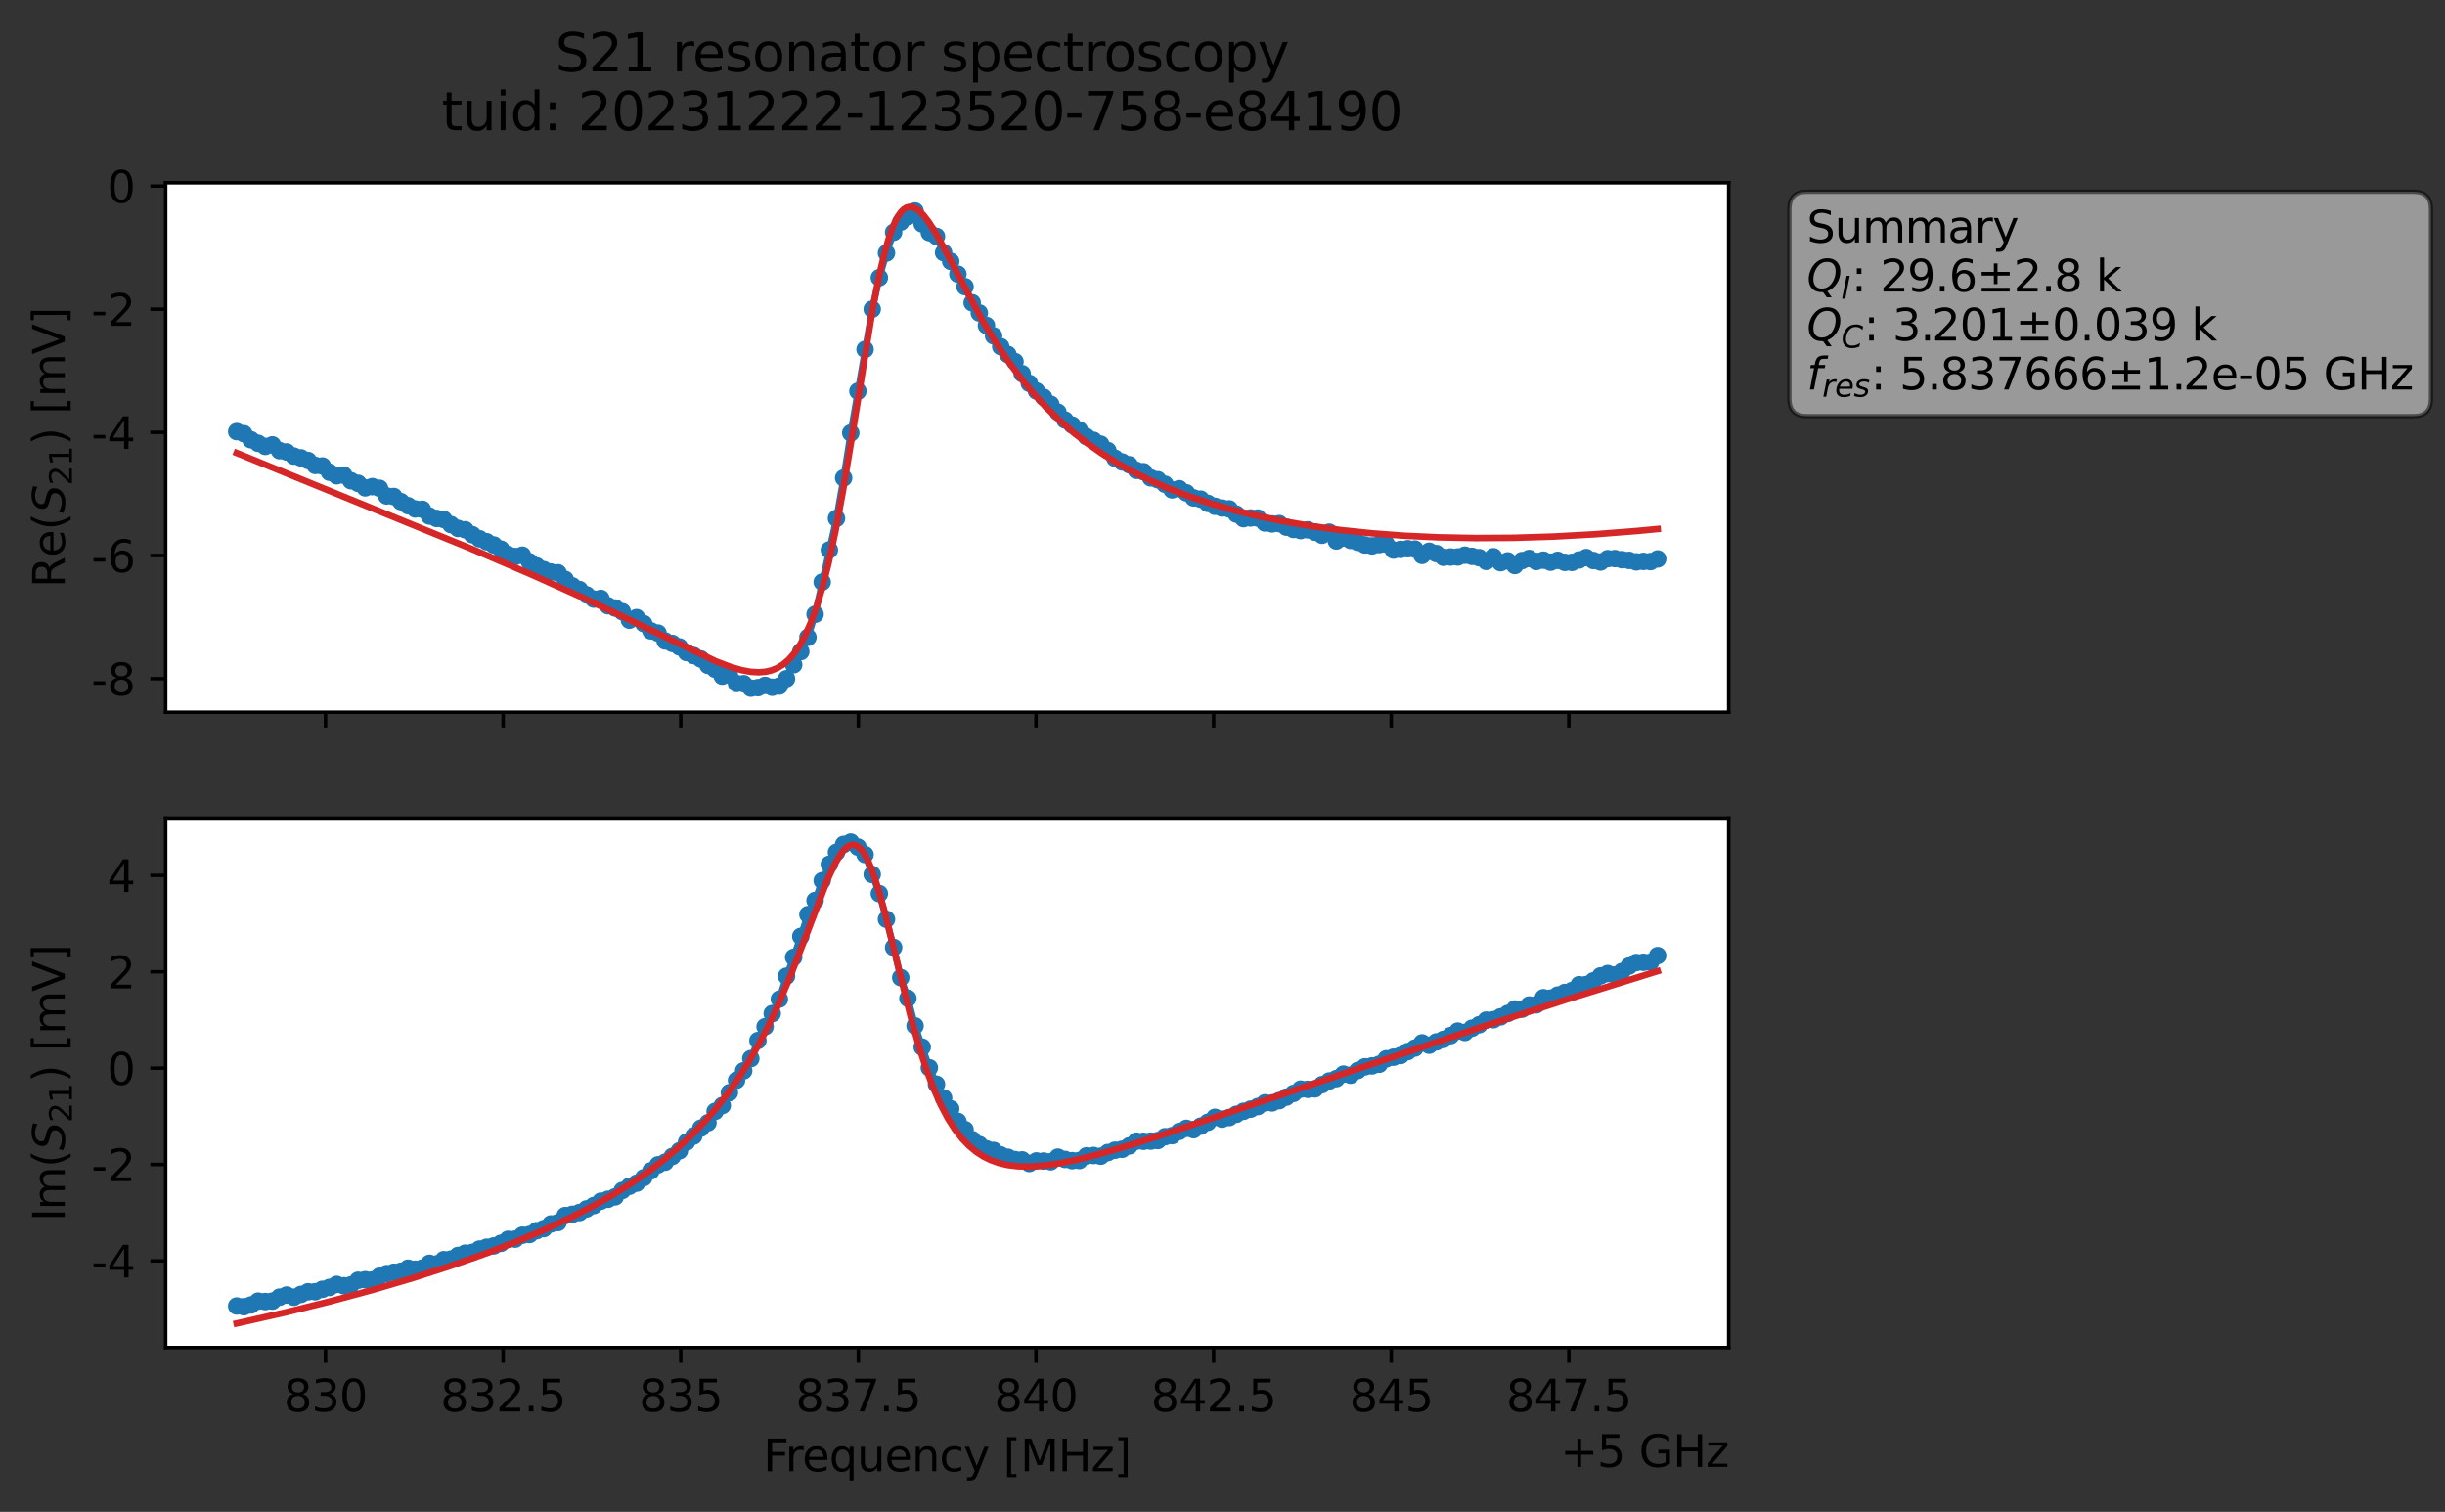<?xml version="1.0" encoding="utf-8" standalone="no"?>
<!DOCTYPE svg PUBLIC "-//W3C//DTD SVG 1.1//EN"
  "http://www.w3.org/Graphics/SVG/1.1/DTD/svg11.dtd">
<svg xmlns:xlink="http://www.w3.org/1999/xlink" width="558.624pt" height="345.428pt" viewBox="0 0 558.624 345.428" xmlns="http://www.w3.org/2000/svg" version="1.1">
 <rect x="0" y="0" width="558.624" height="345.428" fill="#333333" stroke="none"/>
 <defs>
  <style type="text/css">*{stroke-linejoin: round; stroke-linecap: butt}</style>
 </defs>
 <g id="figure_1">
  <g id="patch_1">
   <path d="M 0 345.428 
L 558.624 345.428 
L 558.624 -0 
L 0 -0 
L 0 345.428 
z
" style="fill: none; opacity: 0"/>
  </g>
  <g id="axes_1">
   <g id="patch_2">
    <path d="M 37.848 162.72 
L 394.968 162.72 
L 394.968 41.76 
L 37.848 41.76 
z
" style="fill: #ffffff"/>
   </g>
   <g id="matplotlib.axis_1">
    <g id="xtick_1">
     <g id="line2d_1">
      <defs>
       <path id="m9ddb9a8d27" d="M 0 0 
L 0 3.5 
" style="stroke: #000000; stroke-width: 0.8"/>
      </defs>
      <g>
       <use xlink:href="#m9ddb9a8d27" x="74.372" y="162.72" style="stroke: #000000; stroke-width: 0.8"/>
      </g>
     </g>
    </g>
    <g id="xtick_2">
     <g id="line2d_2">
      <g>
       <use xlink:href="#m9ddb9a8d27" x="114.954" y="162.72" style="stroke: #000000; stroke-width: 0.8"/>
      </g>
     </g>
    </g>
    <g id="xtick_3">
     <g id="line2d_3">
      <g>
       <use xlink:href="#m9ddb9a8d27" x="155.536" y="162.72" style="stroke: #000000; stroke-width: 0.8"/>
      </g>
     </g>
    </g>
    <g id="xtick_4">
     <g id="line2d_4">
      <g>
       <use xlink:href="#m9ddb9a8d27" x="196.118" y="162.72" style="stroke: #000000; stroke-width: 0.8"/>
      </g>
     </g>
    </g>
    <g id="xtick_5">
     <g id="line2d_5">
      <g>
       <use xlink:href="#m9ddb9a8d27" x="236.699" y="162.72" style="stroke: #000000; stroke-width: 0.8"/>
      </g>
     </g>
    </g>
    <g id="xtick_6">
     <g id="line2d_6">
      <g>
       <use xlink:href="#m9ddb9a8d27" x="277.281" y="162.72" style="stroke: #000000; stroke-width: 0.8"/>
      </g>
     </g>
    </g>
    <g id="xtick_7">
     <g id="line2d_7">
      <g>
       <use xlink:href="#m9ddb9a8d27" x="317.863" y="162.72" style="stroke: #000000; stroke-width: 0.8"/>
      </g>
     </g>
    </g>
    <g id="xtick_8">
     <g id="line2d_8">
      <g>
       <use xlink:href="#m9ddb9a8d27" x="358.445" y="162.72" style="stroke: #000000; stroke-width: 0.8"/>
      </g>
     </g>
    </g>
   </g>
   <g id="matplotlib.axis_2">
    <g id="ytick_1">
     <g id="line2d_9">
      <defs>
       <path id="mba160be535" d="M 0 0 
L -3.5 0 
" style="stroke: #000000; stroke-width: 0.8"/>
      </defs>
      <g>
       <use xlink:href="#mba160be535" x="37.848" y="155.053" style="stroke: #000000; stroke-width: 0.8"/>
      </g>
     </g>
     <g id="text_1">
      <!-- -8 -->
      <g transform="translate(20.878 158.852) scale(0.1 -0.1)">
       <defs>
        <path id="DejaVuSans-2d" d="M 313 2009 
L 1997 2009 
L 1997 1497 
L 313 1497 
L 313 2009 
z
" transform="scale(0.016)"/>
        <path id="DejaVuSans-38" d="M 2034 2216 
Q 1584 2216 1326 1975 
Q 1069 1734 1069 1313 
Q 1069 891 1326 650 
Q 1584 409 2034 409 
Q 2484 409 2743 651 
Q 3003 894 3003 1313 
Q 3003 1734 2745 1975 
Q 2488 2216 2034 2216 
z
M 1403 2484 
Q 997 2584 770 2862 
Q 544 3141 544 3541 
Q 544 4100 942 4425 
Q 1341 4750 2034 4750 
Q 2731 4750 3128 4425 
Q 3525 4100 3525 3541 
Q 3525 3141 3298 2862 
Q 3072 2584 2669 2484 
Q 3125 2378 3379 2068 
Q 3634 1759 3634 1313 
Q 3634 634 3220 271 
Q 2806 -91 2034 -91 
Q 1263 -91 848 271 
Q 434 634 434 1313 
Q 434 1759 690 2068 
Q 947 2378 1403 2484 
z
M 1172 3481 
Q 1172 3119 1398 2916 
Q 1625 2713 2034 2713 
Q 2441 2713 2670 2916 
Q 2900 3119 2900 3481 
Q 2900 3844 2670 4047 
Q 2441 4250 2034 4250 
Q 1625 4250 1398 4047 
Q 1172 3844 1172 3481 
z
" transform="scale(0.016)"/>
       </defs>
       <use xlink:href="#DejaVuSans-2d"/>
       <use xlink:href="#DejaVuSans-38" x="36.084"/>
      </g>
     </g>
    </g>
    <g id="ytick_2">
     <g id="line2d_10">
      <g>
       <use xlink:href="#mba160be535" x="37.848" y="126.916" style="stroke: #000000; stroke-width: 0.8"/>
      </g>
     </g>
     <g id="text_2">
      <!-- -6 -->
      <g transform="translate(20.878 130.716) scale(0.1 -0.1)">
       <defs>
        <path id="DejaVuSans-36" d="M 2113 2584 
Q 1688 2584 1439 2293 
Q 1191 2003 1191 1497 
Q 1191 994 1439 701 
Q 1688 409 2113 409 
Q 2538 409 2786 701 
Q 3034 994 3034 1497 
Q 3034 2003 2786 2293 
Q 2538 2584 2113 2584 
z
M 3366 4563 
L 3366 3988 
Q 3128 4100 2886 4159 
Q 2644 4219 2406 4219 
Q 1781 4219 1451 3797 
Q 1122 3375 1075 2522 
Q 1259 2794 1537 2939 
Q 1816 3084 2150 3084 
Q 2853 3084 3261 2657 
Q 3669 2231 3669 1497 
Q 3669 778 3244 343 
Q 2819 -91 2113 -91 
Q 1303 -91 875 529 
Q 447 1150 447 2328 
Q 447 3434 972 4092 
Q 1497 4750 2381 4750 
Q 2619 4750 2861 4703 
Q 3103 4656 3366 4563 
z
" transform="scale(0.016)"/>
       </defs>
       <use xlink:href="#DejaVuSans-2d"/>
       <use xlink:href="#DejaVuSans-36" x="36.084"/>
      </g>
     </g>
    </g>
    <g id="ytick_3">
     <g id="line2d_11">
      <g>
       <use xlink:href="#mba160be535" x="37.848" y="98.78" style="stroke: #000000; stroke-width: 0.8"/>
      </g>
     </g>
     <g id="text_3">
      <!-- -4 -->
      <g transform="translate(20.878 102.579) scale(0.1 -0.1)">
       <defs>
        <path id="DejaVuSans-34" d="M 2419 4116 
L 825 1625 
L 2419 1625 
L 2419 4116 
z
M 2253 4666 
L 3047 4666 
L 3047 1625 
L 3713 1625 
L 3713 1100 
L 3047 1100 
L 3047 0 
L 2419 0 
L 2419 1100 
L 313 1100 
L 313 1709 
L 2253 4666 
z
" transform="scale(0.016)"/>
       </defs>
       <use xlink:href="#DejaVuSans-2d"/>
       <use xlink:href="#DejaVuSans-34" x="36.084"/>
      </g>
     </g>
    </g>
    <g id="ytick_4">
     <g id="line2d_12">
      <g>
       <use xlink:href="#mba160be535" x="37.848" y="70.644" style="stroke: #000000; stroke-width: 0.8"/>
      </g>
     </g>
     <g id="text_4">
      <!-- -2 -->
      <g transform="translate(20.878 74.443) scale(0.1 -0.1)">
       <defs>
        <path id="DejaVuSans-32" d="M 1228 531 
L 3431 531 
L 3431 0 
L 469 0 
L 469 531 
Q 828 903 1448 1529 
Q 2069 2156 2228 2338 
Q 2531 2678 2651 2914 
Q 2772 3150 2772 3378 
Q 2772 3750 2511 3984 
Q 2250 4219 1831 4219 
Q 1534 4219 1204 4116 
Q 875 4013 500 3803 
L 500 4441 
Q 881 4594 1212 4672 
Q 1544 4750 1819 4750 
Q 2544 4750 2975 4387 
Q 3406 4025 3406 3419 
Q 3406 3131 3298 2873 
Q 3191 2616 2906 2266 
Q 2828 2175 2409 1742 
Q 1991 1309 1228 531 
z
" transform="scale(0.016)"/>
       </defs>
       <use xlink:href="#DejaVuSans-2d"/>
       <use xlink:href="#DejaVuSans-32" x="36.084"/>
      </g>
     </g>
    </g>
    <g id="ytick_5">
     <g id="line2d_13">
      <g>
       <use xlink:href="#mba160be535" x="37.848" y="42.508" style="stroke: #000000; stroke-width: 0.8"/>
      </g>
     </g>
     <g id="text_5">
      <!-- 0 -->
      <g transform="translate(24.486 46.307) scale(0.1 -0.1)">
       <defs>
        <path id="DejaVuSans-30" d="M 2034 4250 
Q 1547 4250 1301 3770 
Q 1056 3291 1056 2328 
Q 1056 1369 1301 889 
Q 1547 409 2034 409 
Q 2525 409 2770 889 
Q 3016 1369 3016 2328 
Q 3016 3291 2770 3770 
Q 2525 4250 2034 4250 
z
M 2034 4750 
Q 2819 4750 3233 4129 
Q 3647 3509 3647 2328 
Q 3647 1150 3233 529 
Q 2819 -91 2034 -91 
Q 1250 -91 836 529 
Q 422 1150 422 2328 
Q 422 3509 836 4129 
Q 1250 4750 2034 4750 
z
" transform="scale(0.016)"/>
       </defs>
       <use xlink:href="#DejaVuSans-30"/>
      </g>
     </g>
    </g>
    <g id="text_6">
     <!-- Re$(S_{21})$ [mV] -->
     <g transform="translate(14.798 134.24) rotate(-90) scale(0.1 -0.1)">
      <defs>
       <path id="DejaVuSans-52" d="M 2841 2188 
Q 3044 2119 3236 1894 
Q 3428 1669 3622 1275 
L 4263 0 
L 3584 0 
L 2988 1197 
Q 2756 1666 2539 1819 
Q 2322 1972 1947 1972 
L 1259 1972 
L 1259 0 
L 628 0 
L 628 4666 
L 2053 4666 
Q 2853 4666 3247 4331 
Q 3641 3997 3641 3322 
Q 3641 2881 3436 2590 
Q 3231 2300 2841 2188 
z
M 1259 4147 
L 1259 2491 
L 2053 2491 
Q 2509 2491 2742 2702 
Q 2975 2913 2975 3322 
Q 2975 3731 2742 3939 
Q 2509 4147 2053 4147 
L 1259 4147 
z
" transform="scale(0.016)"/>
       <path id="DejaVuSans-65" d="M 3597 1894 
L 3597 1613 
L 953 1613 
Q 991 1019 1311 708 
Q 1631 397 2203 397 
Q 2534 397 2845 478 
Q 3156 559 3463 722 
L 3463 178 
Q 3153 47 2828 -22 
Q 2503 -91 2169 -91 
Q 1331 -91 842 396 
Q 353 884 353 1716 
Q 353 2575 817 3079 
Q 1281 3584 2069 3584 
Q 2775 3584 3186 3129 
Q 3597 2675 3597 1894 
z
M 3022 2063 
Q 3016 2534 2758 2815 
Q 2500 3097 2075 3097 
Q 1594 3097 1305 2825 
Q 1016 2553 972 2059 
L 3022 2063 
z
" transform="scale(0.016)"/>
       <path id="DejaVuSans-28" d="M 1984 4856 
Q 1566 4138 1362 3434 
Q 1159 2731 1159 2009 
Q 1159 1288 1364 580 
Q 1569 -128 1984 -844 
L 1484 -844 
Q 1016 -109 783 600 
Q 550 1309 550 2009 
Q 550 2706 781 3412 
Q 1013 4119 1484 4856 
L 1984 4856 
z
" transform="scale(0.016)"/>
       <path id="DejaVuSans-Oblique-53" d="M 3859 4513 
L 3738 3897 
Q 3422 4066 3111 4152 
Q 2800 4238 2509 4238 
Q 1944 4238 1609 3991 
Q 1275 3744 1275 3334 
Q 1275 3109 1398 2989 
Q 1522 2869 2034 2731 
L 2413 2638 
Q 3053 2472 3303 2217 
Q 3553 1963 3553 1503 
Q 3553 797 2998 353 
Q 2444 -91 1538 -91 
Q 1166 -91 791 -17 
Q 416 56 38 206 
L 166 856 
Q 513 641 861 531 
Q 1209 422 1556 422 
Q 2147 422 2503 684 
Q 2859 947 2859 1369 
Q 2859 1650 2717 1795 
Q 2575 1941 2106 2059 
L 1728 2156 
Q 1081 2325 845 2545 
Q 609 2766 609 3163 
Q 609 3859 1145 4304 
Q 1681 4750 2541 4750 
Q 2875 4750 3203 4690 
Q 3531 4631 3859 4513 
z
" transform="scale(0.016)"/>
       <path id="DejaVuSans-31" d="M 794 531 
L 1825 531 
L 1825 4091 
L 703 3866 
L 703 4441 
L 1819 4666 
L 2450 4666 
L 2450 531 
L 3481 531 
L 3481 0 
L 794 0 
L 794 531 
z
" transform="scale(0.016)"/>
       <path id="DejaVuSans-29" d="M 513 4856 
L 1013 4856 
Q 1481 4119 1714 3412 
Q 1947 2706 1947 2009 
Q 1947 1309 1714 600 
Q 1481 -109 1013 -844 
L 513 -844 
Q 928 -128 1133 580 
Q 1338 1288 1338 2009 
Q 1338 2731 1133 3434 
Q 928 4138 513 4856 
z
" transform="scale(0.016)"/>
       <path id="DejaVuSans-20" transform="scale(0.016)"/>
       <path id="DejaVuSans-5b" d="M 550 4863 
L 1875 4863 
L 1875 4416 
L 1125 4416 
L 1125 -397 
L 1875 -397 
L 1875 -844 
L 550 -844 
L 550 4863 
z
" transform="scale(0.016)"/>
       <path id="DejaVuSans-6d" d="M 3328 2828 
Q 3544 3216 3844 3400 
Q 4144 3584 4550 3584 
Q 5097 3584 5394 3201 
Q 5691 2819 5691 2113 
L 5691 0 
L 5113 0 
L 5113 2094 
Q 5113 2597 4934 2840 
Q 4756 3084 4391 3084 
Q 3944 3084 3684 2787 
Q 3425 2491 3425 1978 
L 3425 0 
L 2847 0 
L 2847 2094 
Q 2847 2600 2669 2842 
Q 2491 3084 2119 3084 
Q 1678 3084 1418 2786 
Q 1159 2488 1159 1978 
L 1159 0 
L 581 0 
L 581 3500 
L 1159 3500 
L 1159 2956 
Q 1356 3278 1631 3431 
Q 1906 3584 2284 3584 
Q 2666 3584 2933 3390 
Q 3200 3197 3328 2828 
z
" transform="scale(0.016)"/>
       <path id="DejaVuSans-56" d="M 1831 0 
L 50 4666 
L 709 4666 
L 2188 738 
L 3669 4666 
L 4325 4666 
L 2547 0 
L 1831 0 
z
" transform="scale(0.016)"/>
       <path id="DejaVuSans-5d" d="M 1947 4863 
L 1947 -844 
L 622 -844 
L 622 -397 
L 1369 -397 
L 1369 4416 
L 622 4416 
L 622 4863 
L 1947 4863 
z
" transform="scale(0.016)"/>
      </defs>
      <use xlink:href="#DejaVuSans-52" transform="translate(0 0.016)"/>
      <use xlink:href="#DejaVuSans-65" transform="translate(69.482 0.016)"/>
      <use xlink:href="#DejaVuSans-28" transform="translate(131.006 0.016)"/>
      <use xlink:href="#DejaVuSans-Oblique-53" transform="translate(170.02 0.016)"/>
      <use xlink:href="#DejaVuSans-32" transform="translate(233.496 -16.391) scale(0.7)"/>
      <use xlink:href="#DejaVuSans-31" transform="translate(278.032 -16.391) scale(0.7)"/>
      <use xlink:href="#DejaVuSans-29" transform="translate(325.303 0.016)"/>
      <use xlink:href="#DejaVuSans-20" transform="translate(364.316 0.016)"/>
      <use xlink:href="#DejaVuSans-5b" transform="translate(396.104 0.016)"/>
      <use xlink:href="#DejaVuSans-6d" transform="translate(435.117 0.016)"/>
      <use xlink:href="#DejaVuSans-56" transform="translate(532.529 0.016)"/>
      <use xlink:href="#DejaVuSans-5d" transform="translate(600.938 0.016)"/>
     </g>
    </g>
   </g>
   <g id="line2d_14">
    <path d="M 54.081 98.613 
L 55.713 99.085 
L 57.344 100.473 
L 60.607 101.996 
L 62.238 101.643 
L 63.87 102.966 
L 65.501 103.267 
L 67.133 104.205 
L 68.764 104.617 
L 70.395 105.22 
L 72.027 106.339 
L 73.658 106.463 
L 75.29 107.906 
L 76.921 108.697 
L 78.553 108.56 
L 80.184 109.831 
L 81.815 110.426 
L 83.447 111.461 
L 85.078 111.187 
L 86.71 111.556 
L 88.341 113.309 
L 89.973 113.44 
L 91.604 114.621 
L 93.235 115.542 
L 94.867 116.286 
L 96.498 116.363 
L 98.13 117.904 
L 99.761 118.453 
L 101.393 118.68 
L 103.024 119.853 
L 104.655 120.736 
L 106.287 121.038 
L 107.918 122.16 
L 109.55 123.086 
L 112.813 124.516 
L 114.444 125.46 
L 116.076 126.711 
L 117.707 127.146 
L 119.338 126.841 
L 120.97 128.351 
L 124.233 130.145 
L 125.864 130.695 
L 127.496 130.866 
L 130.758 133.857 
L 132.39 134.695 
L 134.021 135.917 
L 135.653 136.877 
L 137.284 136.73 
L 138.916 138.392 
L 140.547 138.916 
L 142.178 139.753 
L 143.81 141.688 
L 145.441 141.105 
L 147.073 142.472 
L 148.704 144.132 
L 150.336 144.64 
L 151.967 146.445 
L 153.598 147.002 
L 155.23 147.802 
L 156.861 149.081 
L 160.124 150.552 
L 161.756 152.017 
L 163.387 152.903 
L 165.018 154.486 
L 166.65 154.256 
L 168.281 156.157 
L 169.913 156.203 
L 171.544 157.222 
L 173.176 157.109 
L 174.807 156.589 
L 176.438 157.016 
L 178.07 156.738 
L 179.701 155.072 
L 184.596 145.6 
L 186.227 140.347 
L 191.121 118.449 
L 192.753 109.21 
L 194.384 98.925 
L 199.278 70.646 
L 200.91 63.437 
L 202.541 57.818 
L 204.173 53.065 
L 205.804 50.739 
L 209.067 48.219 
L 210.698 51.155 
L 212.33 53.145 
L 213.961 54.005 
L 215.593 57.728 
L 217.224 59.726 
L 220.487 65.498 
L 222.118 69.175 
L 223.75 71.508 
L 225.381 74.358 
L 228.644 79.203 
L 231.907 82.628 
L 233.538 85.376 
L 235.17 87.583 
L 236.801 89.335 
L 238.433 90.756 
L 240.064 92.353 
L 243.327 95.963 
L 246.59 98.251 
L 248.221 99.765 
L 251.484 101.486 
L 253.116 102.942 
L 254.747 104.702 
L 256.378 105.553 
L 258.01 106.193 
L 259.641 107.461 
L 261.273 107.772 
L 262.904 109.182 
L 264.536 109.605 
L 266.167 110.636 
L 267.798 111.919 
L 269.43 111.655 
L 271.061 112.594 
L 272.693 113.754 
L 274.324 114.047 
L 275.956 115.007 
L 277.587 115.677 
L 279.218 116.073 
L 280.85 116.27 
L 282.481 117.463 
L 284.113 118.499 
L 285.744 118.338 
L 287.376 118.363 
L 289.007 119.484 
L 290.638 119.698 
L 292.27 119.631 
L 293.901 120.44 
L 295.533 120.967 
L 297.164 121.221 
L 298.796 121.045 
L 300.427 121.593 
L 302.059 122.287 
L 303.69 121.586 
L 305.321 123.6 
L 306.953 122.928 
L 311.847 124.509 
L 313.479 124.724 
L 315.11 124.42 
L 316.741 124.342 
L 318.373 125.679 
L 321.636 125.371 
L 323.267 125.45 
L 324.899 126.889 
L 326.53 125.946 
L 328.161 126.473 
L 329.793 127.318 
L 333.056 127.252 
L 334.687 126.839 
L 337.95 127.41 
L 339.581 128.261 
L 341.213 127.203 
L 342.844 128.548 
L 344.476 128.146 
L 346.107 129.2 
L 347.739 128.077 
L 349.37 127.598 
L 351.001 128.276 
L 352.633 127.983 
L 354.264 128.442 
L 355.896 128.021 
L 357.527 128.487 
L 359.159 128.485 
L 362.421 127.392 
L 364.053 128.062 
L 365.684 128.398 
L 367.316 127.637 
L 368.947 127.622 
L 373.841 128.372 
L 375.473 128.266 
L 377.104 128.302 
L 378.736 127.698 
L 378.736 127.698 
" clip-path="url(#pef09e59b4a)" style="fill: none; stroke: #1f77b4; stroke-width: 1.5; stroke-linecap: square"/>
    <defs>
     <path id="m5d1b61d55d" d="M 0 1.5 
C 0.398 1.5 0.779 1.342 1.061 1.061 
C 1.342 0.779 1.5 0.398 1.5 0 
C 1.5 -0.398 1.342 -0.779 1.061 -1.061 
C 0.779 -1.342 0.398 -1.5 0 -1.5 
C -0.398 -1.5 -0.779 -1.342 -1.061 -1.061 
C -1.342 -0.779 -1.5 -0.398 -1.5 0 
C -1.5 0.398 -1.342 0.779 -1.061 1.061 
C -0.779 1.342 -0.398 1.5 0 1.5 
z
" style="stroke: #1f77b4"/>
    </defs>
    <g clip-path="url(#pef09e59b4a)">
     <use xlink:href="#m5d1b61d55d" x="54.081" y="98.613" style="fill: #1f77b4; stroke: #1f77b4"/>
     <use xlink:href="#m5d1b61d55d" x="55.713" y="99.085" style="fill: #1f77b4; stroke: #1f77b4"/>
     <use xlink:href="#m5d1b61d55d" x="57.344" y="100.473" style="fill: #1f77b4; stroke: #1f77b4"/>
     <use xlink:href="#m5d1b61d55d" x="58.975" y="101.286" style="fill: #1f77b4; stroke: #1f77b4"/>
     <use xlink:href="#m5d1b61d55d" x="60.607" y="101.996" style="fill: #1f77b4; stroke: #1f77b4"/>
     <use xlink:href="#m5d1b61d55d" x="62.238" y="101.643" style="fill: #1f77b4; stroke: #1f77b4"/>
     <use xlink:href="#m5d1b61d55d" x="63.87" y="102.966" style="fill: #1f77b4; stroke: #1f77b4"/>
     <use xlink:href="#m5d1b61d55d" x="65.501" y="103.267" style="fill: #1f77b4; stroke: #1f77b4"/>
     <use xlink:href="#m5d1b61d55d" x="67.133" y="104.205" style="fill: #1f77b4; stroke: #1f77b4"/>
     <use xlink:href="#m5d1b61d55d" x="68.764" y="104.617" style="fill: #1f77b4; stroke: #1f77b4"/>
     <use xlink:href="#m5d1b61d55d" x="70.395" y="105.22" style="fill: #1f77b4; stroke: #1f77b4"/>
     <use xlink:href="#m5d1b61d55d" x="72.027" y="106.339" style="fill: #1f77b4; stroke: #1f77b4"/>
     <use xlink:href="#m5d1b61d55d" x="73.658" y="106.463" style="fill: #1f77b4; stroke: #1f77b4"/>
     <use xlink:href="#m5d1b61d55d" x="75.29" y="107.906" style="fill: #1f77b4; stroke: #1f77b4"/>
     <use xlink:href="#m5d1b61d55d" x="76.921" y="108.697" style="fill: #1f77b4; stroke: #1f77b4"/>
     <use xlink:href="#m5d1b61d55d" x="78.553" y="108.56" style="fill: #1f77b4; stroke: #1f77b4"/>
     <use xlink:href="#m5d1b61d55d" x="80.184" y="109.831" style="fill: #1f77b4; stroke: #1f77b4"/>
     <use xlink:href="#m5d1b61d55d" x="81.815" y="110.426" style="fill: #1f77b4; stroke: #1f77b4"/>
     <use xlink:href="#m5d1b61d55d" x="83.447" y="111.461" style="fill: #1f77b4; stroke: #1f77b4"/>
     <use xlink:href="#m5d1b61d55d" x="85.078" y="111.187" style="fill: #1f77b4; stroke: #1f77b4"/>
     <use xlink:href="#m5d1b61d55d" x="86.71" y="111.556" style="fill: #1f77b4; stroke: #1f77b4"/>
     <use xlink:href="#m5d1b61d55d" x="88.341" y="113.309" style="fill: #1f77b4; stroke: #1f77b4"/>
     <use xlink:href="#m5d1b61d55d" x="89.973" y="113.44" style="fill: #1f77b4; stroke: #1f77b4"/>
     <use xlink:href="#m5d1b61d55d" x="91.604" y="114.621" style="fill: #1f77b4; stroke: #1f77b4"/>
     <use xlink:href="#m5d1b61d55d" x="93.235" y="115.542" style="fill: #1f77b4; stroke: #1f77b4"/>
     <use xlink:href="#m5d1b61d55d" x="94.867" y="116.286" style="fill: #1f77b4; stroke: #1f77b4"/>
     <use xlink:href="#m5d1b61d55d" x="96.498" y="116.363" style="fill: #1f77b4; stroke: #1f77b4"/>
     <use xlink:href="#m5d1b61d55d" x="98.13" y="117.904" style="fill: #1f77b4; stroke: #1f77b4"/>
     <use xlink:href="#m5d1b61d55d" x="99.761" y="118.453" style="fill: #1f77b4; stroke: #1f77b4"/>
     <use xlink:href="#m5d1b61d55d" x="101.393" y="118.68" style="fill: #1f77b4; stroke: #1f77b4"/>
     <use xlink:href="#m5d1b61d55d" x="103.024" y="119.853" style="fill: #1f77b4; stroke: #1f77b4"/>
     <use xlink:href="#m5d1b61d55d" x="104.655" y="120.736" style="fill: #1f77b4; stroke: #1f77b4"/>
     <use xlink:href="#m5d1b61d55d" x="106.287" y="121.038" style="fill: #1f77b4; stroke: #1f77b4"/>
     <use xlink:href="#m5d1b61d55d" x="107.918" y="122.16" style="fill: #1f77b4; stroke: #1f77b4"/>
     <use xlink:href="#m5d1b61d55d" x="109.55" y="123.086" style="fill: #1f77b4; stroke: #1f77b4"/>
     <use xlink:href="#m5d1b61d55d" x="111.181" y="123.766" style="fill: #1f77b4; stroke: #1f77b4"/>
     <use xlink:href="#m5d1b61d55d" x="112.813" y="124.516" style="fill: #1f77b4; stroke: #1f77b4"/>
     <use xlink:href="#m5d1b61d55d" x="114.444" y="125.46" style="fill: #1f77b4; stroke: #1f77b4"/>
     <use xlink:href="#m5d1b61d55d" x="116.076" y="126.711" style="fill: #1f77b4; stroke: #1f77b4"/>
     <use xlink:href="#m5d1b61d55d" x="117.707" y="127.146" style="fill: #1f77b4; stroke: #1f77b4"/>
     <use xlink:href="#m5d1b61d55d" x="119.338" y="126.841" style="fill: #1f77b4; stroke: #1f77b4"/>
     <use xlink:href="#m5d1b61d55d" x="120.97" y="128.351" style="fill: #1f77b4; stroke: #1f77b4"/>
     <use xlink:href="#m5d1b61d55d" x="122.601" y="129.302" style="fill: #1f77b4; stroke: #1f77b4"/>
     <use xlink:href="#m5d1b61d55d" x="124.233" y="130.145" style="fill: #1f77b4; stroke: #1f77b4"/>
     <use xlink:href="#m5d1b61d55d" x="125.864" y="130.695" style="fill: #1f77b4; stroke: #1f77b4"/>
     <use xlink:href="#m5d1b61d55d" x="127.496" y="130.866" style="fill: #1f77b4; stroke: #1f77b4"/>
     <use xlink:href="#m5d1b61d55d" x="129.127" y="132.371" style="fill: #1f77b4; stroke: #1f77b4"/>
     <use xlink:href="#m5d1b61d55d" x="130.758" y="133.857" style="fill: #1f77b4; stroke: #1f77b4"/>
     <use xlink:href="#m5d1b61d55d" x="132.39" y="134.695" style="fill: #1f77b4; stroke: #1f77b4"/>
     <use xlink:href="#m5d1b61d55d" x="134.021" y="135.917" style="fill: #1f77b4; stroke: #1f77b4"/>
     <use xlink:href="#m5d1b61d55d" x="135.653" y="136.877" style="fill: #1f77b4; stroke: #1f77b4"/>
     <use xlink:href="#m5d1b61d55d" x="137.284" y="136.73" style="fill: #1f77b4; stroke: #1f77b4"/>
     <use xlink:href="#m5d1b61d55d" x="138.916" y="138.392" style="fill: #1f77b4; stroke: #1f77b4"/>
     <use xlink:href="#m5d1b61d55d" x="140.547" y="138.916" style="fill: #1f77b4; stroke: #1f77b4"/>
     <use xlink:href="#m5d1b61d55d" x="142.178" y="139.753" style="fill: #1f77b4; stroke: #1f77b4"/>
     <use xlink:href="#m5d1b61d55d" x="143.81" y="141.688" style="fill: #1f77b4; stroke: #1f77b4"/>
     <use xlink:href="#m5d1b61d55d" x="145.441" y="141.105" style="fill: #1f77b4; stroke: #1f77b4"/>
     <use xlink:href="#m5d1b61d55d" x="147.073" y="142.472" style="fill: #1f77b4; stroke: #1f77b4"/>
     <use xlink:href="#m5d1b61d55d" x="148.704" y="144.132" style="fill: #1f77b4; stroke: #1f77b4"/>
     <use xlink:href="#m5d1b61d55d" x="150.336" y="144.64" style="fill: #1f77b4; stroke: #1f77b4"/>
     <use xlink:href="#m5d1b61d55d" x="151.967" y="146.445" style="fill: #1f77b4; stroke: #1f77b4"/>
     <use xlink:href="#m5d1b61d55d" x="153.598" y="147.002" style="fill: #1f77b4; stroke: #1f77b4"/>
     <use xlink:href="#m5d1b61d55d" x="155.23" y="147.802" style="fill: #1f77b4; stroke: #1f77b4"/>
     <use xlink:href="#m5d1b61d55d" x="156.861" y="149.081" style="fill: #1f77b4; stroke: #1f77b4"/>
     <use xlink:href="#m5d1b61d55d" x="158.493" y="149.775" style="fill: #1f77b4; stroke: #1f77b4"/>
     <use xlink:href="#m5d1b61d55d" x="160.124" y="150.552" style="fill: #1f77b4; stroke: #1f77b4"/>
     <use xlink:href="#m5d1b61d55d" x="161.756" y="152.017" style="fill: #1f77b4; stroke: #1f77b4"/>
     <use xlink:href="#m5d1b61d55d" x="163.387" y="152.903" style="fill: #1f77b4; stroke: #1f77b4"/>
     <use xlink:href="#m5d1b61d55d" x="165.018" y="154.486" style="fill: #1f77b4; stroke: #1f77b4"/>
     <use xlink:href="#m5d1b61d55d" x="166.65" y="154.256" style="fill: #1f77b4; stroke: #1f77b4"/>
     <use xlink:href="#m5d1b61d55d" x="168.281" y="156.157" style="fill: #1f77b4; stroke: #1f77b4"/>
     <use xlink:href="#m5d1b61d55d" x="169.913" y="156.203" style="fill: #1f77b4; stroke: #1f77b4"/>
     <use xlink:href="#m5d1b61d55d" x="171.544" y="157.222" style="fill: #1f77b4; stroke: #1f77b4"/>
     <use xlink:href="#m5d1b61d55d" x="173.176" y="157.109" style="fill: #1f77b4; stroke: #1f77b4"/>
     <use xlink:href="#m5d1b61d55d" x="174.807" y="156.589" style="fill: #1f77b4; stroke: #1f77b4"/>
     <use xlink:href="#m5d1b61d55d" x="176.438" y="157.016" style="fill: #1f77b4; stroke: #1f77b4"/>
     <use xlink:href="#m5d1b61d55d" x="178.07" y="156.738" style="fill: #1f77b4; stroke: #1f77b4"/>
     <use xlink:href="#m5d1b61d55d" x="179.701" y="155.072" style="fill: #1f77b4; stroke: #1f77b4"/>
     <use xlink:href="#m5d1b61d55d" x="181.333" y="151.874" style="fill: #1f77b4; stroke: #1f77b4"/>
     <use xlink:href="#m5d1b61d55d" x="182.964" y="148.869" style="fill: #1f77b4; stroke: #1f77b4"/>
     <use xlink:href="#m5d1b61d55d" x="184.596" y="145.6" style="fill: #1f77b4; stroke: #1f77b4"/>
     <use xlink:href="#m5d1b61d55d" x="186.227" y="140.347" style="fill: #1f77b4; stroke: #1f77b4"/>
     <use xlink:href="#m5d1b61d55d" x="187.858" y="132.981" style="fill: #1f77b4; stroke: #1f77b4"/>
     <use xlink:href="#m5d1b61d55d" x="189.49" y="125.643" style="fill: #1f77b4; stroke: #1f77b4"/>
     <use xlink:href="#m5d1b61d55d" x="191.121" y="118.449" style="fill: #1f77b4; stroke: #1f77b4"/>
     <use xlink:href="#m5d1b61d55d" x="192.753" y="109.21" style="fill: #1f77b4; stroke: #1f77b4"/>
     <use xlink:href="#m5d1b61d55d" x="194.384" y="98.925" style="fill: #1f77b4; stroke: #1f77b4"/>
     <use xlink:href="#m5d1b61d55d" x="196.016" y="89.379" style="fill: #1f77b4; stroke: #1f77b4"/>
     <use xlink:href="#m5d1b61d55d" x="197.647" y="79.832" style="fill: #1f77b4; stroke: #1f77b4"/>
     <use xlink:href="#m5d1b61d55d" x="199.278" y="70.646" style="fill: #1f77b4; stroke: #1f77b4"/>
     <use xlink:href="#m5d1b61d55d" x="200.91" y="63.437" style="fill: #1f77b4; stroke: #1f77b4"/>
     <use xlink:href="#m5d1b61d55d" x="202.541" y="57.818" style="fill: #1f77b4; stroke: #1f77b4"/>
     <use xlink:href="#m5d1b61d55d" x="204.173" y="53.065" style="fill: #1f77b4; stroke: #1f77b4"/>
     <use xlink:href="#m5d1b61d55d" x="205.804" y="50.739" style="fill: #1f77b4; stroke: #1f77b4"/>
     <use xlink:href="#m5d1b61d55d" x="207.436" y="49.464" style="fill: #1f77b4; stroke: #1f77b4"/>
     <use xlink:href="#m5d1b61d55d" x="209.067" y="48.219" style="fill: #1f77b4; stroke: #1f77b4"/>
     <use xlink:href="#m5d1b61d55d" x="210.698" y="51.155" style="fill: #1f77b4; stroke: #1f77b4"/>
     <use xlink:href="#m5d1b61d55d" x="212.33" y="53.145" style="fill: #1f77b4; stroke: #1f77b4"/>
     <use xlink:href="#m5d1b61d55d" x="213.961" y="54.005" style="fill: #1f77b4; stroke: #1f77b4"/>
     <use xlink:href="#m5d1b61d55d" x="215.593" y="57.728" style="fill: #1f77b4; stroke: #1f77b4"/>
     <use xlink:href="#m5d1b61d55d" x="217.224" y="59.726" style="fill: #1f77b4; stroke: #1f77b4"/>
     <use xlink:href="#m5d1b61d55d" x="218.856" y="62.638" style="fill: #1f77b4; stroke: #1f77b4"/>
     <use xlink:href="#m5d1b61d55d" x="220.487" y="65.498" style="fill: #1f77b4; stroke: #1f77b4"/>
     <use xlink:href="#m5d1b61d55d" x="222.118" y="69.175" style="fill: #1f77b4; stroke: #1f77b4"/>
     <use xlink:href="#m5d1b61d55d" x="223.75" y="71.508" style="fill: #1f77b4; stroke: #1f77b4"/>
     <use xlink:href="#m5d1b61d55d" x="225.381" y="74.358" style="fill: #1f77b4; stroke: #1f77b4"/>
     <use xlink:href="#m5d1b61d55d" x="227.013" y="76.744" style="fill: #1f77b4; stroke: #1f77b4"/>
     <use xlink:href="#m5d1b61d55d" x="228.644" y="79.203" style="fill: #1f77b4; stroke: #1f77b4"/>
     <use xlink:href="#m5d1b61d55d" x="230.276" y="80.984" style="fill: #1f77b4; stroke: #1f77b4"/>
     <use xlink:href="#m5d1b61d55d" x="231.907" y="82.628" style="fill: #1f77b4; stroke: #1f77b4"/>
     <use xlink:href="#m5d1b61d55d" x="233.538" y="85.376" style="fill: #1f77b4; stroke: #1f77b4"/>
     <use xlink:href="#m5d1b61d55d" x="235.17" y="87.583" style="fill: #1f77b4; stroke: #1f77b4"/>
     <use xlink:href="#m5d1b61d55d" x="236.801" y="89.335" style="fill: #1f77b4; stroke: #1f77b4"/>
     <use xlink:href="#m5d1b61d55d" x="238.433" y="90.756" style="fill: #1f77b4; stroke: #1f77b4"/>
     <use xlink:href="#m5d1b61d55d" x="240.064" y="92.353" style="fill: #1f77b4; stroke: #1f77b4"/>
     <use xlink:href="#m5d1b61d55d" x="241.696" y="94.165" style="fill: #1f77b4; stroke: #1f77b4"/>
     <use xlink:href="#m5d1b61d55d" x="243.327" y="95.963" style="fill: #1f77b4; stroke: #1f77b4"/>
     <use xlink:href="#m5d1b61d55d" x="244.958" y="97.104" style="fill: #1f77b4; stroke: #1f77b4"/>
     <use xlink:href="#m5d1b61d55d" x="246.59" y="98.251" style="fill: #1f77b4; stroke: #1f77b4"/>
     <use xlink:href="#m5d1b61d55d" x="248.221" y="99.765" style="fill: #1f77b4; stroke: #1f77b4"/>
     <use xlink:href="#m5d1b61d55d" x="249.853" y="100.608" style="fill: #1f77b4; stroke: #1f77b4"/>
     <use xlink:href="#m5d1b61d55d" x="251.484" y="101.486" style="fill: #1f77b4; stroke: #1f77b4"/>
     <use xlink:href="#m5d1b61d55d" x="253.116" y="102.942" style="fill: #1f77b4; stroke: #1f77b4"/>
     <use xlink:href="#m5d1b61d55d" x="254.747" y="104.702" style="fill: #1f77b4; stroke: #1f77b4"/>
     <use xlink:href="#m5d1b61d55d" x="256.378" y="105.553" style="fill: #1f77b4; stroke: #1f77b4"/>
     <use xlink:href="#m5d1b61d55d" x="258.01" y="106.193" style="fill: #1f77b4; stroke: #1f77b4"/>
     <use xlink:href="#m5d1b61d55d" x="259.641" y="107.461" style="fill: #1f77b4; stroke: #1f77b4"/>
     <use xlink:href="#m5d1b61d55d" x="261.273" y="107.772" style="fill: #1f77b4; stroke: #1f77b4"/>
     <use xlink:href="#m5d1b61d55d" x="262.904" y="109.182" style="fill: #1f77b4; stroke: #1f77b4"/>
     <use xlink:href="#m5d1b61d55d" x="264.536" y="109.605" style="fill: #1f77b4; stroke: #1f77b4"/>
     <use xlink:href="#m5d1b61d55d" x="266.167" y="110.636" style="fill: #1f77b4; stroke: #1f77b4"/>
     <use xlink:href="#m5d1b61d55d" x="267.798" y="111.919" style="fill: #1f77b4; stroke: #1f77b4"/>
     <use xlink:href="#m5d1b61d55d" x="269.43" y="111.655" style="fill: #1f77b4; stroke: #1f77b4"/>
     <use xlink:href="#m5d1b61d55d" x="271.061" y="112.594" style="fill: #1f77b4; stroke: #1f77b4"/>
     <use xlink:href="#m5d1b61d55d" x="272.693" y="113.754" style="fill: #1f77b4; stroke: #1f77b4"/>
     <use xlink:href="#m5d1b61d55d" x="274.324" y="114.047" style="fill: #1f77b4; stroke: #1f77b4"/>
     <use xlink:href="#m5d1b61d55d" x="275.956" y="115.007" style="fill: #1f77b4; stroke: #1f77b4"/>
     <use xlink:href="#m5d1b61d55d" x="277.587" y="115.677" style="fill: #1f77b4; stroke: #1f77b4"/>
     <use xlink:href="#m5d1b61d55d" x="279.218" y="116.073" style="fill: #1f77b4; stroke: #1f77b4"/>
     <use xlink:href="#m5d1b61d55d" x="280.85" y="116.27" style="fill: #1f77b4; stroke: #1f77b4"/>
     <use xlink:href="#m5d1b61d55d" x="282.481" y="117.463" style="fill: #1f77b4; stroke: #1f77b4"/>
     <use xlink:href="#m5d1b61d55d" x="284.113" y="118.499" style="fill: #1f77b4; stroke: #1f77b4"/>
     <use xlink:href="#m5d1b61d55d" x="285.744" y="118.338" style="fill: #1f77b4; stroke: #1f77b4"/>
     <use xlink:href="#m5d1b61d55d" x="287.376" y="118.363" style="fill: #1f77b4; stroke: #1f77b4"/>
     <use xlink:href="#m5d1b61d55d" x="289.007" y="119.484" style="fill: #1f77b4; stroke: #1f77b4"/>
     <use xlink:href="#m5d1b61d55d" x="290.638" y="119.698" style="fill: #1f77b4; stroke: #1f77b4"/>
     <use xlink:href="#m5d1b61d55d" x="292.27" y="119.631" style="fill: #1f77b4; stroke: #1f77b4"/>
     <use xlink:href="#m5d1b61d55d" x="293.901" y="120.44" style="fill: #1f77b4; stroke: #1f77b4"/>
     <use xlink:href="#m5d1b61d55d" x="295.533" y="120.967" style="fill: #1f77b4; stroke: #1f77b4"/>
     <use xlink:href="#m5d1b61d55d" x="297.164" y="121.221" style="fill: #1f77b4; stroke: #1f77b4"/>
     <use xlink:href="#m5d1b61d55d" x="298.796" y="121.045" style="fill: #1f77b4; stroke: #1f77b4"/>
     <use xlink:href="#m5d1b61d55d" x="300.427" y="121.593" style="fill: #1f77b4; stroke: #1f77b4"/>
     <use xlink:href="#m5d1b61d55d" x="302.059" y="122.287" style="fill: #1f77b4; stroke: #1f77b4"/>
     <use xlink:href="#m5d1b61d55d" x="303.69" y="121.586" style="fill: #1f77b4; stroke: #1f77b4"/>
     <use xlink:href="#m5d1b61d55d" x="305.321" y="123.6" style="fill: #1f77b4; stroke: #1f77b4"/>
     <use xlink:href="#m5d1b61d55d" x="306.953" y="122.928" style="fill: #1f77b4; stroke: #1f77b4"/>
     <use xlink:href="#m5d1b61d55d" x="308.584" y="123.461" style="fill: #1f77b4; stroke: #1f77b4"/>
     <use xlink:href="#m5d1b61d55d" x="310.216" y="123.894" style="fill: #1f77b4; stroke: #1f77b4"/>
     <use xlink:href="#m5d1b61d55d" x="311.847" y="124.509" style="fill: #1f77b4; stroke: #1f77b4"/>
     <use xlink:href="#m5d1b61d55d" x="313.479" y="124.724" style="fill: #1f77b4; stroke: #1f77b4"/>
     <use xlink:href="#m5d1b61d55d" x="315.11" y="124.42" style="fill: #1f77b4; stroke: #1f77b4"/>
     <use xlink:href="#m5d1b61d55d" x="316.741" y="124.342" style="fill: #1f77b4; stroke: #1f77b4"/>
     <use xlink:href="#m5d1b61d55d" x="318.373" y="125.679" style="fill: #1f77b4; stroke: #1f77b4"/>
     <use xlink:href="#m5d1b61d55d" x="320.004" y="125.523" style="fill: #1f77b4; stroke: #1f77b4"/>
     <use xlink:href="#m5d1b61d55d" x="321.636" y="125.371" style="fill: #1f77b4; stroke: #1f77b4"/>
     <use xlink:href="#m5d1b61d55d" x="323.267" y="125.45" style="fill: #1f77b4; stroke: #1f77b4"/>
     <use xlink:href="#m5d1b61d55d" x="324.899" y="126.889" style="fill: #1f77b4; stroke: #1f77b4"/>
     <use xlink:href="#m5d1b61d55d" x="326.53" y="125.946" style="fill: #1f77b4; stroke: #1f77b4"/>
     <use xlink:href="#m5d1b61d55d" x="328.161" y="126.473" style="fill: #1f77b4; stroke: #1f77b4"/>
     <use xlink:href="#m5d1b61d55d" x="329.793" y="127.318" style="fill: #1f77b4; stroke: #1f77b4"/>
     <use xlink:href="#m5d1b61d55d" x="331.424" y="127.259" style="fill: #1f77b4; stroke: #1f77b4"/>
     <use xlink:href="#m5d1b61d55d" x="333.056" y="127.252" style="fill: #1f77b4; stroke: #1f77b4"/>
     <use xlink:href="#m5d1b61d55d" x="334.687" y="126.839" style="fill: #1f77b4; stroke: #1f77b4"/>
     <use xlink:href="#m5d1b61d55d" x="336.319" y="127.111" style="fill: #1f77b4; stroke: #1f77b4"/>
     <use xlink:href="#m5d1b61d55d" x="337.95" y="127.41" style="fill: #1f77b4; stroke: #1f77b4"/>
     <use xlink:href="#m5d1b61d55d" x="339.581" y="128.261" style="fill: #1f77b4; stroke: #1f77b4"/>
     <use xlink:href="#m5d1b61d55d" x="341.213" y="127.203" style="fill: #1f77b4; stroke: #1f77b4"/>
     <use xlink:href="#m5d1b61d55d" x="342.844" y="128.548" style="fill: #1f77b4; stroke: #1f77b4"/>
     <use xlink:href="#m5d1b61d55d" x="344.476" y="128.146" style="fill: #1f77b4; stroke: #1f77b4"/>
     <use xlink:href="#m5d1b61d55d" x="346.107" y="129.2" style="fill: #1f77b4; stroke: #1f77b4"/>
     <use xlink:href="#m5d1b61d55d" x="347.739" y="128.077" style="fill: #1f77b4; stroke: #1f77b4"/>
     <use xlink:href="#m5d1b61d55d" x="349.37" y="127.598" style="fill: #1f77b4; stroke: #1f77b4"/>
     <use xlink:href="#m5d1b61d55d" x="351.001" y="128.276" style="fill: #1f77b4; stroke: #1f77b4"/>
     <use xlink:href="#m5d1b61d55d" x="352.633" y="127.983" style="fill: #1f77b4; stroke: #1f77b4"/>
     <use xlink:href="#m5d1b61d55d" x="354.264" y="128.442" style="fill: #1f77b4; stroke: #1f77b4"/>
     <use xlink:href="#m5d1b61d55d" x="355.896" y="128.021" style="fill: #1f77b4; stroke: #1f77b4"/>
     <use xlink:href="#m5d1b61d55d" x="357.527" y="128.487" style="fill: #1f77b4; stroke: #1f77b4"/>
     <use xlink:href="#m5d1b61d55d" x="359.159" y="128.485" style="fill: #1f77b4; stroke: #1f77b4"/>
     <use xlink:href="#m5d1b61d55d" x="360.79" y="127.928" style="fill: #1f77b4; stroke: #1f77b4"/>
     <use xlink:href="#m5d1b61d55d" x="362.421" y="127.392" style="fill: #1f77b4; stroke: #1f77b4"/>
     <use xlink:href="#m5d1b61d55d" x="364.053" y="128.062" style="fill: #1f77b4; stroke: #1f77b4"/>
     <use xlink:href="#m5d1b61d55d" x="365.684" y="128.398" style="fill: #1f77b4; stroke: #1f77b4"/>
     <use xlink:href="#m5d1b61d55d" x="367.316" y="127.637" style="fill: #1f77b4; stroke: #1f77b4"/>
     <use xlink:href="#m5d1b61d55d" x="368.947" y="127.622" style="fill: #1f77b4; stroke: #1f77b4"/>
     <use xlink:href="#m5d1b61d55d" x="370.579" y="127.871" style="fill: #1f77b4; stroke: #1f77b4"/>
     <use xlink:href="#m5d1b61d55d" x="372.21" y="128.032" style="fill: #1f77b4; stroke: #1f77b4"/>
     <use xlink:href="#m5d1b61d55d" x="373.841" y="128.372" style="fill: #1f77b4; stroke: #1f77b4"/>
     <use xlink:href="#m5d1b61d55d" x="375.473" y="128.266" style="fill: #1f77b4; stroke: #1f77b4"/>
     <use xlink:href="#m5d1b61d55d" x="377.104" y="128.302" style="fill: #1f77b4; stroke: #1f77b4"/>
     <use xlink:href="#m5d1b61d55d" x="378.736" y="127.698" style="fill: #1f77b4; stroke: #1f77b4"/>
    </g>
   </g>
   <g id="line2d_15">
    <path d="M 54.081 103.501 
L 107.703 125.381 
L 121.677 131.377 
L 133.051 136.499 
L 143.451 141.429 
L 163.599 151.107 
L 166.849 152.345 
L 169.449 153.105 
L 171.399 153.473 
L 173.349 153.601 
L 174.974 153.465 
L 176.273 153.156 
L 177.573 152.628 
L 178.873 151.84 
L 180.173 150.739 
L 181.473 149.268 
L 182.773 147.363 
L 184.073 144.951 
L 185.373 141.958 
L 186.673 138.31 
L 187.973 133.941 
L 189.273 128.799 
L 190.898 121.261 
L 192.522 112.55 
L 194.472 100.861 
L 199.347 70.801 
L 200.972 62.544 
L 202.272 57.14 
L 203.247 53.869 
L 204.222 51.287 
L 205.197 49.378 
L 205.847 48.462 
L 206.497 47.816 
L 207.147 47.421 
L 207.796 47.258 
L 208.446 47.308 
L 209.096 47.551 
L 210.071 48.23 
L 211.046 49.229 
L 212.346 50.956 
L 213.971 53.573 
L 216.246 57.738 
L 224.37 73.045 
L 227.295 77.913 
L 230.22 82.321 
L 233.145 86.286 
L 236.07 89.842 
L 238.995 93.032 
L 241.919 95.896 
L 245.169 98.745 
L 248.419 101.287 
L 251.669 103.562 
L 255.243 105.798 
L 259.143 107.962 
L 263.043 109.878 
L 267.268 111.712 
L 271.817 113.446 
L 276.692 115.064 
L 281.892 116.554 
L 287.416 117.905 
L 293.266 119.111 
L 299.441 120.165 
L 306.265 121.098 
L 313.415 121.846 
L 320.889 122.405 
L 328.689 122.768 
L 337.138 122.934 
L 345.913 122.876 
L 355.012 122.589 
L 364.437 122.065 
L 374.186 121.297 
L 378.736 120.864 
L 378.736 120.864 
" clip-path="url(#pef09e59b4a)" style="fill: none; stroke: #d62728; stroke-width: 1.5; stroke-linecap: square"/>
   </g>
   <g id="patch_3">
    <path d="M 37.848 162.72 
L 37.848 41.76 
" style="fill: none; stroke: #000000; stroke-width: 0.8; stroke-linejoin: miter; stroke-linecap: square"/>
   </g>
   <g id="patch_4">
    <path d="M 394.968 162.72 
L 394.968 41.76 
" style="fill: none; stroke: #000000; stroke-width: 0.8; stroke-linejoin: miter; stroke-linecap: square"/>
   </g>
   <g id="patch_5">
    <path d="M 37.848 162.72 
L 394.968 162.72 
" style="fill: none; stroke: #000000; stroke-width: 0.8; stroke-linejoin: miter; stroke-linecap: square"/>
   </g>
   <g id="patch_6">
    <path d="M 37.848 41.76 
L 394.968 41.76 
" style="fill: none; stroke: #000000; stroke-width: 0.8; stroke-linejoin: miter; stroke-linecap: square"/>
   </g>
   <g id="text_7">
    <g id="patch_7">
     <path d="M 412.824 95.08 
L 551.424 95.08 
Q 555.424 95.08 555.424 91.08 
L 555.424 47.808 
Q 555.424 43.808 551.424 43.808 
L 412.824 43.808 
Q 408.824 43.808 408.824 47.808 
L 408.824 91.08 
Q 408.824 95.08 412.824 95.08 
z
" style="fill: #ffffff; opacity: 0.5; stroke: #000000; stroke-linejoin: miter"/>
    </g>
    <!-- Summary -->
    <g transform="translate(412.824 55.406) scale(0.1 -0.1)">
     <defs>
      <path id="DejaVuSans-53" d="M 3425 4513 
L 3425 3897 
Q 3066 4069 2747 4153 
Q 2428 4238 2131 4238 
Q 1616 4238 1336 4038 
Q 1056 3838 1056 3469 
Q 1056 3159 1242 3001 
Q 1428 2844 1947 2747 
L 2328 2669 
Q 3034 2534 3370 2195 
Q 3706 1856 3706 1288 
Q 3706 609 3251 259 
Q 2797 -91 1919 -91 
Q 1588 -91 1214 -16 
Q 841 59 441 206 
L 441 856 
Q 825 641 1194 531 
Q 1563 422 1919 422 
Q 2459 422 2753 634 
Q 3047 847 3047 1241 
Q 3047 1584 2836 1778 
Q 2625 1972 2144 2069 
L 1759 2144 
Q 1053 2284 737 2584 
Q 422 2884 422 3419 
Q 422 4038 858 4394 
Q 1294 4750 2059 4750 
Q 2388 4750 2728 4690 
Q 3069 4631 3425 4513 
z
" transform="scale(0.016)"/>
      <path id="DejaVuSans-75" d="M 544 1381 
L 544 3500 
L 1119 3500 
L 1119 1403 
Q 1119 906 1312 657 
Q 1506 409 1894 409 
Q 2359 409 2629 706 
Q 2900 1003 2900 1516 
L 2900 3500 
L 3475 3500 
L 3475 0 
L 2900 0 
L 2900 538 
Q 2691 219 2414 64 
Q 2138 -91 1772 -91 
Q 1169 -91 856 284 
Q 544 659 544 1381 
z
M 1991 3584 
L 1991 3584 
z
" transform="scale(0.016)"/>
      <path id="DejaVuSans-61" d="M 2194 1759 
Q 1497 1759 1228 1600 
Q 959 1441 959 1056 
Q 959 750 1161 570 
Q 1363 391 1709 391 
Q 2188 391 2477 730 
Q 2766 1069 2766 1631 
L 2766 1759 
L 2194 1759 
z
M 3341 1997 
L 3341 0 
L 2766 0 
L 2766 531 
Q 2569 213 2275 61 
Q 1981 -91 1556 -91 
Q 1019 -91 701 211 
Q 384 513 384 1019 
Q 384 1609 779 1909 
Q 1175 2209 1959 2209 
L 2766 2209 
L 2766 2266 
Q 2766 2663 2505 2880 
Q 2244 3097 1772 3097 
Q 1472 3097 1187 3025 
Q 903 2953 641 2809 
L 641 3341 
Q 956 3463 1253 3523 
Q 1550 3584 1831 3584 
Q 2591 3584 2966 3190 
Q 3341 2797 3341 1997 
z
" transform="scale(0.016)"/>
      <path id="DejaVuSans-72" d="M 2631 2963 
Q 2534 3019 2420 3045 
Q 2306 3072 2169 3072 
Q 1681 3072 1420 2755 
Q 1159 2438 1159 1844 
L 1159 0 
L 581 0 
L 581 3500 
L 1159 3500 
L 1159 2956 
Q 1341 3275 1631 3429 
Q 1922 3584 2338 3584 
Q 2397 3584 2469 3576 
Q 2541 3569 2628 3553 
L 2631 2963 
z
" transform="scale(0.016)"/>
      <path id="DejaVuSans-79" d="M 2059 -325 
Q 1816 -950 1584 -1140 
Q 1353 -1331 966 -1331 
L 506 -1331 
L 506 -850 
L 844 -850 
Q 1081 -850 1212 -737 
Q 1344 -625 1503 -206 
L 1606 56 
L 191 3500 
L 800 3500 
L 1894 763 
L 2988 3500 
L 3597 3500 
L 2059 -325 
z
" transform="scale(0.016)"/>
     </defs>
     <use xlink:href="#DejaVuSans-53"/>
     <use xlink:href="#DejaVuSans-75" x="63.477"/>
     <use xlink:href="#DejaVuSans-6d" x="126.855"/>
     <use xlink:href="#DejaVuSans-6d" x="224.268"/>
     <use xlink:href="#DejaVuSans-61" x="321.68"/>
     <use xlink:href="#DejaVuSans-72" x="382.959"/>
     <use xlink:href="#DejaVuSans-79" x="424.072"/>
    </g>
    <!-- $Q_I$: 29.6$\pm$2.8 k -->
    <g transform="translate(412.824 66.604) scale(0.1 -0.1)">
     <defs>
      <path id="DejaVuSans-Oblique-51" d="M 2309 -84 
Q 2275 -88 2237 -89 
Q 2200 -91 2125 -91 
Q 1250 -91 756 411 
Q 263 913 263 1797 
Q 263 2319 452 2844 
Q 641 3369 978 3788 
Q 1369 4269 1858 4509 
Q 2347 4750 2938 4750 
Q 3794 4750 4287 4245 
Q 4781 3741 4781 2869 
Q 4781 1928 4265 1147 
Q 3750 366 2919 44 
L 3553 -825 
L 2847 -825 
L 2309 -84 
z
M 2919 4238 
Q 2400 4238 2003 3986 
Q 1606 3734 1313 3219 
Q 1125 2891 1026 2522 
Q 928 2153 928 1778 
Q 928 1128 1239 775 
Q 1550 422 2119 422 
Q 2631 422 3032 676 
Q 3434 931 3719 1434 
Q 3909 1772 4009 2142 
Q 4109 2513 4109 2881 
Q 4109 3528 3796 3883 
Q 3484 4238 2919 4238 
z
" transform="scale(0.016)"/>
      <path id="DejaVuSans-Oblique-49" d="M 1081 4666 
L 1716 4666 
L 806 0 
L 172 0 
L 1081 4666 
z
" transform="scale(0.016)"/>
      <path id="DejaVuSans-3a" d="M 750 794 
L 1409 794 
L 1409 0 
L 750 0 
L 750 794 
z
M 750 3309 
L 1409 3309 
L 1409 2516 
L 750 2516 
L 750 3309 
z
" transform="scale(0.016)"/>
      <path id="DejaVuSans-39" d="M 703 97 
L 703 672 
Q 941 559 1184 500 
Q 1428 441 1663 441 
Q 2288 441 2617 861 
Q 2947 1281 2994 2138 
Q 2813 1869 2534 1725 
Q 2256 1581 1919 1581 
Q 1219 1581 811 2004 
Q 403 2428 403 3163 
Q 403 3881 828 4315 
Q 1253 4750 1959 4750 
Q 2769 4750 3195 4129 
Q 3622 3509 3622 2328 
Q 3622 1225 3098 567 
Q 2575 -91 1691 -91 
Q 1453 -91 1209 -44 
Q 966 3 703 97 
z
M 1959 2075 
Q 2384 2075 2632 2365 
Q 2881 2656 2881 3163 
Q 2881 3666 2632 3958 
Q 2384 4250 1959 4250 
Q 1534 4250 1286 3958 
Q 1038 3666 1038 3163 
Q 1038 2656 1286 2365 
Q 1534 2075 1959 2075 
z
" transform="scale(0.016)"/>
      <path id="DejaVuSans-2e" d="M 684 794 
L 1344 794 
L 1344 0 
L 684 0 
L 684 794 
z
" transform="scale(0.016)"/>
      <path id="DejaVuSans-b1" d="M 2944 4013 
L 2944 2803 
L 4684 2803 
L 4684 2272 
L 2944 2272 
L 2944 1063 
L 2419 1063 
L 2419 2272 
L 678 2272 
L 678 2803 
L 2419 2803 
L 2419 4013 
L 2944 4013 
z
M 678 531 
L 4684 531 
L 4684 0 
L 678 0 
L 678 531 
z
" transform="scale(0.016)"/>
      <path id="DejaVuSans-6b" d="M 581 4863 
L 1159 4863 
L 1159 1991 
L 2875 3500 
L 3609 3500 
L 1753 1863 
L 3688 0 
L 2938 0 
L 1159 1709 
L 1159 0 
L 581 0 
L 581 4863 
z
" transform="scale(0.016)"/>
     </defs>
     <use xlink:href="#DejaVuSans-Oblique-51" transform="translate(0 0.016)"/>
     <use xlink:href="#DejaVuSans-Oblique-49" transform="translate(78.711 -16.391) scale(0.7)"/>
     <use xlink:href="#DejaVuSans-3a" transform="translate(102.09 0.016)"/>
     <use xlink:href="#DejaVuSans-20" transform="translate(135.781 0.016)"/>
     <use xlink:href="#DejaVuSans-32" transform="translate(167.568 0.016)"/>
     <use xlink:href="#DejaVuSans-39" transform="translate(229.441 0.016)"/>
     <use xlink:href="#DejaVuSans-2e" transform="translate(293.064 0.016)"/>
     <use xlink:href="#DejaVuSans-36" transform="translate(324.852 0.016)"/>
     <use xlink:href="#DejaVuSans-b1" transform="translate(388.475 0.016)"/>
     <use xlink:href="#DejaVuSans-32" transform="translate(472.264 0.016)"/>
     <use xlink:href="#DejaVuSans-2e" transform="translate(535.887 0.016)"/>
     <use xlink:href="#DejaVuSans-38" transform="translate(565.049 0.016)"/>
     <use xlink:href="#DejaVuSans-20" transform="translate(628.672 0.016)"/>
     <use xlink:href="#DejaVuSans-6b" transform="translate(660.459 0.016)"/>
    </g>
    <!-- $Q_C$: 3.201$\pm$0.039 k -->
    <g transform="translate(412.824 77.802) scale(0.1 -0.1)">
     <defs>
      <path id="DejaVuSans-Oblique-43" d="M 4447 4306 
L 4319 3641 
Q 4019 3944 3683 4091 
Q 3347 4238 2956 4238 
Q 2422 4238 2017 3981 
Q 1613 3725 1319 3200 
Q 1131 2863 1032 2486 
Q 934 2109 934 1728 
Q 934 1091 1264 756 
Q 1594 422 2222 422 
Q 2656 422 3056 561 
Q 3456 700 3834 978 
L 3688 231 
Q 3316 72 2936 -9 
Q 2556 -91 2175 -91 
Q 1278 -91 773 396 
Q 269 884 269 1753 
Q 269 2309 461 2846 
Q 653 3384 1013 3828 
Q 1394 4300 1883 4525 
Q 2372 4750 3022 4750 
Q 3422 4750 3780 4639 
Q 4138 4528 4447 4306 
z
" transform="scale(0.016)"/>
      <path id="DejaVuSans-33" d="M 2597 2516 
Q 3050 2419 3304 2112 
Q 3559 1806 3559 1356 
Q 3559 666 3084 287 
Q 2609 -91 1734 -91 
Q 1441 -91 1130 -33 
Q 819 25 488 141 
L 488 750 
Q 750 597 1062 519 
Q 1375 441 1716 441 
Q 2309 441 2620 675 
Q 2931 909 2931 1356 
Q 2931 1769 2642 2001 
Q 2353 2234 1838 2234 
L 1294 2234 
L 1294 2753 
L 1863 2753 
Q 2328 2753 2575 2939 
Q 2822 3125 2822 3475 
Q 2822 3834 2567 4026 
Q 2313 4219 1838 4219 
Q 1578 4219 1281 4162 
Q 984 4106 628 3988 
L 628 4550 
Q 988 4650 1302 4700 
Q 1616 4750 1894 4750 
Q 2613 4750 3031 4423 
Q 3450 4097 3450 3541 
Q 3450 3153 3228 2886 
Q 3006 2619 2597 2516 
z
" transform="scale(0.016)"/>
     </defs>
     <use xlink:href="#DejaVuSans-Oblique-51" transform="translate(0 0.016)"/>
     <use xlink:href="#DejaVuSans-Oblique-43" transform="translate(78.711 -16.391) scale(0.7)"/>
     <use xlink:href="#DejaVuSans-3a" transform="translate(130.322 0.016)"/>
     <use xlink:href="#DejaVuSans-20" transform="translate(164.014 0.016)"/>
     <use xlink:href="#DejaVuSans-33" transform="translate(195.801 0.016)"/>
     <use xlink:href="#DejaVuSans-2e" transform="translate(259.424 0.016)"/>
     <use xlink:href="#DejaVuSans-32" transform="translate(285.711 0.016)"/>
     <use xlink:href="#DejaVuSans-30" transform="translate(349.334 0.016)"/>
     <use xlink:href="#DejaVuSans-31" transform="translate(412.957 0.016)"/>
     <use xlink:href="#DejaVuSans-b1" transform="translate(476.58 0.016)"/>
     <use xlink:href="#DejaVuSans-30" transform="translate(560.369 0.016)"/>
     <use xlink:href="#DejaVuSans-2e" transform="translate(623.992 0.016)"/>
     <use xlink:href="#DejaVuSans-30" transform="translate(655.779 0.016)"/>
     <use xlink:href="#DejaVuSans-33" transform="translate(719.402 0.016)"/>
     <use xlink:href="#DejaVuSans-39" transform="translate(783.025 0.016)"/>
     <use xlink:href="#DejaVuSans-20" transform="translate(846.648 0.016)"/>
     <use xlink:href="#DejaVuSans-6b" transform="translate(878.436 0.016)"/>
    </g>
    <!-- $f_{res}$: 5.837666$\pm$1.2e-05 GHz -->
    <g transform="translate(412.824 89) scale(0.1 -0.1)">
     <defs>
      <path id="DejaVuSans-Oblique-66" d="M 3059 4863 
L 2969 4384 
L 2419 4384 
Q 2106 4384 1964 4261 
Q 1822 4138 1753 3809 
L 1691 3500 
L 2638 3500 
L 2553 3053 
L 1606 3053 
L 1013 0 
L 434 0 
L 1031 3053 
L 481 3053 
L 563 3500 
L 1113 3500 
L 1159 3744 
Q 1278 4363 1576 4613 
Q 1875 4863 2516 4863 
L 3059 4863 
z
" transform="scale(0.016)"/>
      <path id="DejaVuSans-Oblique-72" d="M 2853 2969 
Q 2766 3016 2653 3041 
Q 2541 3066 2413 3066 
Q 1953 3066 1609 2717 
Q 1266 2369 1153 1784 
L 800 0 
L 225 0 
L 909 3500 
L 1484 3500 
L 1375 2956 
Q 1603 3259 1920 3421 
Q 2238 3584 2597 3584 
Q 2691 3584 2781 3573 
Q 2872 3563 2963 3538 
L 2853 2969 
z
" transform="scale(0.016)"/>
      <path id="DejaVuSans-Oblique-65" d="M 3078 2063 
Q 3088 2113 3092 2166 
Q 3097 2219 3097 2272 
Q 3097 2653 2873 2875 
Q 2650 3097 2266 3097 
Q 1838 3097 1509 2826 
Q 1181 2556 1013 2059 
L 3078 2063 
z
M 3578 1613 
L 903 1613 
Q 884 1494 878 1425 
Q 872 1356 872 1306 
Q 872 872 1139 634 
Q 1406 397 1894 397 
Q 2269 397 2603 481 
Q 2938 566 3225 728 
L 3116 159 
Q 2806 34 2476 -28 
Q 2147 -91 1806 -91 
Q 1078 -91 686 257 
Q 294 606 294 1247 
Q 294 1794 489 2264 
Q 684 2734 1063 3103 
Q 1306 3334 1642 3459 
Q 1978 3584 2356 3584 
Q 2950 3584 3301 3228 
Q 3653 2872 3653 2272 
Q 3653 2128 3634 1964 
Q 3616 1800 3578 1613 
z
" transform="scale(0.016)"/>
      <path id="DejaVuSans-Oblique-73" d="M 3200 3397 
L 3091 2853 
Q 2863 2978 2609 3040 
Q 2356 3103 2088 3103 
Q 1634 3103 1373 2948 
Q 1113 2794 1113 2528 
Q 1113 2219 1719 2053 
Q 1766 2041 1788 2034 
L 1972 1978 
Q 2547 1819 2739 1644 
Q 2931 1469 2931 1166 
Q 2931 609 2489 259 
Q 2047 -91 1331 -91 
Q 1053 -91 747 -37 
Q 441 16 72 128 
L 184 722 
Q 500 559 806 475 
Q 1113 391 1394 391 
Q 1816 391 2080 572 
Q 2344 753 2344 1031 
Q 2344 1331 1650 1516 
L 1591 1531 
L 1394 1581 
Q 956 1697 753 1886 
Q 550 2075 550 2369 
Q 550 2928 970 3256 
Q 1391 3584 2113 3584 
Q 2397 3584 2667 3537 
Q 2938 3491 3200 3397 
z
" transform="scale(0.016)"/>
      <path id="DejaVuSans-35" d="M 691 4666 
L 3169 4666 
L 3169 4134 
L 1269 4134 
L 1269 2991 
Q 1406 3038 1543 3061 
Q 1681 3084 1819 3084 
Q 2600 3084 3056 2656 
Q 3513 2228 3513 1497 
Q 3513 744 3044 326 
Q 2575 -91 1722 -91 
Q 1428 -91 1123 -41 
Q 819 9 494 109 
L 494 744 
Q 775 591 1075 516 
Q 1375 441 1709 441 
Q 2250 441 2565 725 
Q 2881 1009 2881 1497 
Q 2881 1984 2565 2268 
Q 2250 2553 1709 2553 
Q 1456 2553 1204 2497 
Q 953 2441 691 2322 
L 691 4666 
z
" transform="scale(0.016)"/>
      <path id="DejaVuSans-37" d="M 525 4666 
L 3525 4666 
L 3525 4397 
L 1831 0 
L 1172 0 
L 2766 4134 
L 525 4134 
L 525 4666 
z
" transform="scale(0.016)"/>
      <path id="DejaVuSans-47" d="M 3809 666 
L 3809 1919 
L 2778 1919 
L 2778 2438 
L 4434 2438 
L 4434 434 
Q 4069 175 3628 42 
Q 3188 -91 2688 -91 
Q 1594 -91 976 548 
Q 359 1188 359 2328 
Q 359 3472 976 4111 
Q 1594 4750 2688 4750 
Q 3144 4750 3555 4637 
Q 3966 4525 4313 4306 
L 4313 3634 
Q 3963 3931 3569 4081 
Q 3175 4231 2741 4231 
Q 1884 4231 1454 3753 
Q 1025 3275 1025 2328 
Q 1025 1384 1454 906 
Q 1884 428 2741 428 
Q 3075 428 3337 486 
Q 3600 544 3809 666 
z
" transform="scale(0.016)"/>
      <path id="DejaVuSans-48" d="M 628 4666 
L 1259 4666 
L 1259 2753 
L 3553 2753 
L 3553 4666 
L 4184 4666 
L 4184 0 
L 3553 0 
L 3553 2222 
L 1259 2222 
L 1259 0 
L 628 0 
L 628 4666 
z
" transform="scale(0.016)"/>
      <path id="DejaVuSans-7a" d="M 353 3500 
L 3084 3500 
L 3084 2975 
L 922 459 
L 3084 459 
L 3084 0 
L 275 0 
L 275 525 
L 2438 3041 
L 353 3041 
L 353 3500 
z
" transform="scale(0.016)"/>
     </defs>
     <use xlink:href="#DejaVuSans-Oblique-66" transform="translate(0 0.016)"/>
     <use xlink:href="#DejaVuSans-Oblique-72" transform="translate(35.205 -16.391) scale(0.7)"/>
     <use xlink:href="#DejaVuSans-Oblique-65" transform="translate(63.984 -16.391) scale(0.7)"/>
     <use xlink:href="#DejaVuSans-Oblique-73" transform="translate(107.051 -16.391) scale(0.7)"/>
     <use xlink:href="#DejaVuSans-3a" transform="translate(146.255 0.016)"/>
     <use xlink:href="#DejaVuSans-20" transform="translate(179.946 0.016)"/>
     <use xlink:href="#DejaVuSans-35" transform="translate(211.733 0.016)"/>
     <use xlink:href="#DejaVuSans-2e" transform="translate(275.356 0.016)"/>
     <use xlink:href="#DejaVuSans-38" transform="translate(304.519 0.016)"/>
     <use xlink:href="#DejaVuSans-33" transform="translate(368.142 0.016)"/>
     <use xlink:href="#DejaVuSans-37" transform="translate(431.765 0.016)"/>
     <use xlink:href="#DejaVuSans-36" transform="translate(495.388 0.016)"/>
     <use xlink:href="#DejaVuSans-36" transform="translate(559.011 0.016)"/>
     <use xlink:href="#DejaVuSans-36" transform="translate(622.634 0.016)"/>
     <use xlink:href="#DejaVuSans-b1" transform="translate(686.257 0.016)"/>
     <use xlink:href="#DejaVuSans-31" transform="translate(770.046 0.016)"/>
     <use xlink:href="#DejaVuSans-2e" transform="translate(833.669 0.016)"/>
     <use xlink:href="#DejaVuSans-32" transform="translate(859.956 0.016)"/>
     <use xlink:href="#DejaVuSans-65" transform="translate(923.579 0.016)"/>
     <use xlink:href="#DejaVuSans-2d" transform="translate(985.103 0.016)"/>
     <use xlink:href="#DejaVuSans-30" transform="translate(1021.187 0.016)"/>
     <use xlink:href="#DejaVuSans-35" transform="translate(1084.81 0.016)"/>
     <use xlink:href="#DejaVuSans-20" transform="translate(1148.433 0.016)"/>
     <use xlink:href="#DejaVuSans-47" transform="translate(1180.22 0.016)"/>
     <use xlink:href="#DejaVuSans-48" transform="translate(1257.71 0.016)"/>
     <use xlink:href="#DejaVuSans-7a" transform="translate(1332.905 0.016)"/>
    </g>
   </g>
  </g>
  <g id="axes_2">
   <g id="patch_8">
    <path d="M 37.848 307.872 
L 394.968 307.872 
L 394.968 186.912 
L 37.848 186.912 
z
" style="fill: #ffffff"/>
   </g>
   <g id="matplotlib.axis_3">
    <g id="xtick_9">
     <g id="line2d_16">
      <g>
       <use xlink:href="#m9ddb9a8d27" x="74.372" y="307.872" style="stroke: #000000; stroke-width: 0.8"/>
      </g>
     </g>
     <g id="text_8">
      <!-- 830 -->
      <g transform="translate(64.828 322.47) scale(0.1 -0.1)">
       <use xlink:href="#DejaVuSans-38"/>
       <use xlink:href="#DejaVuSans-33" x="63.623"/>
       <use xlink:href="#DejaVuSans-30" x="127.246"/>
      </g>
     </g>
    </g>
    <g id="xtick_10">
     <g id="line2d_17">
      <g>
       <use xlink:href="#m9ddb9a8d27" x="114.954" y="307.872" style="stroke: #000000; stroke-width: 0.8"/>
      </g>
     </g>
     <g id="text_9">
      <!-- 832.5 -->
      <g transform="translate(100.64 322.47) scale(0.1 -0.1)">
       <use xlink:href="#DejaVuSans-38"/>
       <use xlink:href="#DejaVuSans-33" x="63.623"/>
       <use xlink:href="#DejaVuSans-32" x="127.246"/>
       <use xlink:href="#DejaVuSans-2e" x="190.869"/>
       <use xlink:href="#DejaVuSans-35" x="222.656"/>
      </g>
     </g>
    </g>
    <g id="xtick_11">
     <g id="line2d_18">
      <g>
       <use xlink:href="#m9ddb9a8d27" x="155.536" y="307.872" style="stroke: #000000; stroke-width: 0.8"/>
      </g>
     </g>
     <g id="text_10">
      <!-- 835 -->
      <g transform="translate(145.992 322.47) scale(0.1 -0.1)">
       <use xlink:href="#DejaVuSans-38"/>
       <use xlink:href="#DejaVuSans-33" x="63.623"/>
       <use xlink:href="#DejaVuSans-35" x="127.246"/>
      </g>
     </g>
    </g>
    <g id="xtick_12">
     <g id="line2d_19">
      <g>
       <use xlink:href="#m9ddb9a8d27" x="196.118" y="307.872" style="stroke: #000000; stroke-width: 0.8"/>
      </g>
     </g>
     <g id="text_11">
      <!-- 837.5 -->
      <g transform="translate(181.803 322.47) scale(0.1 -0.1)">
       <use xlink:href="#DejaVuSans-38"/>
       <use xlink:href="#DejaVuSans-33" x="63.623"/>
       <use xlink:href="#DejaVuSans-37" x="127.246"/>
       <use xlink:href="#DejaVuSans-2e" x="190.869"/>
       <use xlink:href="#DejaVuSans-35" x="222.656"/>
      </g>
     </g>
    </g>
    <g id="xtick_13">
     <g id="line2d_20">
      <g>
       <use xlink:href="#m9ddb9a8d27" x="236.699" y="307.872" style="stroke: #000000; stroke-width: 0.8"/>
      </g>
     </g>
     <g id="text_12">
      <!-- 840 -->
      <g transform="translate(227.156 322.47) scale(0.1 -0.1)">
       <use xlink:href="#DejaVuSans-38"/>
       <use xlink:href="#DejaVuSans-34" x="63.623"/>
       <use xlink:href="#DejaVuSans-30" x="127.246"/>
      </g>
     </g>
    </g>
    <g id="xtick_14">
     <g id="line2d_21">
      <g>
       <use xlink:href="#m9ddb9a8d27" x="277.281" y="307.872" style="stroke: #000000; stroke-width: 0.8"/>
      </g>
     </g>
     <g id="text_13">
      <!-- 842.5 -->
      <g transform="translate(262.967 322.47) scale(0.1 -0.1)">
       <use xlink:href="#DejaVuSans-38"/>
       <use xlink:href="#DejaVuSans-34" x="63.623"/>
       <use xlink:href="#DejaVuSans-32" x="127.246"/>
       <use xlink:href="#DejaVuSans-2e" x="190.869"/>
       <use xlink:href="#DejaVuSans-35" x="222.656"/>
      </g>
     </g>
    </g>
    <g id="xtick_15">
     <g id="line2d_22">
      <g>
       <use xlink:href="#m9ddb9a8d27" x="317.863" y="307.872" style="stroke: #000000; stroke-width: 0.8"/>
      </g>
     </g>
     <g id="text_14">
      <!-- 845 -->
      <g transform="translate(308.319 322.47) scale(0.1 -0.1)">
       <use xlink:href="#DejaVuSans-38"/>
       <use xlink:href="#DejaVuSans-34" x="63.623"/>
       <use xlink:href="#DejaVuSans-35" x="127.246"/>
      </g>
     </g>
    </g>
    <g id="xtick_16">
     <g id="line2d_23">
      <g>
       <use xlink:href="#m9ddb9a8d27" x="358.445" y="307.872" style="stroke: #000000; stroke-width: 0.8"/>
      </g>
     </g>
     <g id="text_15">
      <!-- 847.5 -->
      <g transform="translate(344.131 322.47) scale(0.1 -0.1)">
       <use xlink:href="#DejaVuSans-38"/>
       <use xlink:href="#DejaVuSans-34" x="63.623"/>
       <use xlink:href="#DejaVuSans-37" x="127.246"/>
       <use xlink:href="#DejaVuSans-2e" x="190.869"/>
       <use xlink:href="#DejaVuSans-35" x="222.656"/>
      </g>
     </g>
    </g>
    <g id="text_16">
     <!-- Frequency [MHz] -->
     <g transform="translate(174.39 336.149) scale(0.1 -0.1)">
      <defs>
       <path id="DejaVuSans-46" d="M 628 4666 
L 3309 4666 
L 3309 4134 
L 1259 4134 
L 1259 2759 
L 3109 2759 
L 3109 2228 
L 1259 2228 
L 1259 0 
L 628 0 
L 628 4666 
z
" transform="scale(0.016)"/>
       <path id="DejaVuSans-71" d="M 947 1747 
Q 947 1113 1208 752 
Q 1469 391 1925 391 
Q 2381 391 2643 752 
Q 2906 1113 2906 1747 
Q 2906 2381 2643 2742 
Q 2381 3103 1925 3103 
Q 1469 3103 1208 2742 
Q 947 2381 947 1747 
z
M 2906 525 
Q 2725 213 2448 61 
Q 2172 -91 1784 -91 
Q 1150 -91 751 415 
Q 353 922 353 1747 
Q 353 2572 751 3078 
Q 1150 3584 1784 3584 
Q 2172 3584 2448 3432 
Q 2725 3281 2906 2969 
L 2906 3500 
L 3481 3500 
L 3481 -1331 
L 2906 -1331 
L 2906 525 
z
" transform="scale(0.016)"/>
       <path id="DejaVuSans-6e" d="M 3513 2113 
L 3513 0 
L 2938 0 
L 2938 2094 
Q 2938 2591 2744 2837 
Q 2550 3084 2163 3084 
Q 1697 3084 1428 2787 
Q 1159 2491 1159 1978 
L 1159 0 
L 581 0 
L 581 3500 
L 1159 3500 
L 1159 2956 
Q 1366 3272 1645 3428 
Q 1925 3584 2291 3584 
Q 2894 3584 3203 3211 
Q 3513 2838 3513 2113 
z
" transform="scale(0.016)"/>
       <path id="DejaVuSans-63" d="M 3122 3366 
L 3122 2828 
Q 2878 2963 2633 3030 
Q 2388 3097 2138 3097 
Q 1578 3097 1268 2742 
Q 959 2388 959 1747 
Q 959 1106 1268 751 
Q 1578 397 2138 397 
Q 2388 397 2633 464 
Q 2878 531 3122 666 
L 3122 134 
Q 2881 22 2623 -34 
Q 2366 -91 2075 -91 
Q 1284 -91 818 406 
Q 353 903 353 1747 
Q 353 2603 823 3093 
Q 1294 3584 2113 3584 
Q 2378 3584 2631 3529 
Q 2884 3475 3122 3366 
z
" transform="scale(0.016)"/>
       <path id="DejaVuSans-4d" d="M 628 4666 
L 1569 4666 
L 2759 1491 
L 3956 4666 
L 4897 4666 
L 4897 0 
L 4281 0 
L 4281 4097 
L 3078 897 
L 2444 897 
L 1241 4097 
L 1241 0 
L 628 0 
L 628 4666 
z
" transform="scale(0.016)"/>
      </defs>
      <use xlink:href="#DejaVuSans-46"/>
      <use xlink:href="#DejaVuSans-72" x="50.27"/>
      <use xlink:href="#DejaVuSans-65" x="89.133"/>
      <use xlink:href="#DejaVuSans-71" x="150.656"/>
      <use xlink:href="#DejaVuSans-75" x="214.133"/>
      <use xlink:href="#DejaVuSans-65" x="277.512"/>
      <use xlink:href="#DejaVuSans-6e" x="339.035"/>
      <use xlink:href="#DejaVuSans-63" x="402.414"/>
      <use xlink:href="#DejaVuSans-79" x="457.395"/>
      <use xlink:href="#DejaVuSans-20" x="516.574"/>
      <use xlink:href="#DejaVuSans-5b" x="548.361"/>
      <use xlink:href="#DejaVuSans-4d" x="587.375"/>
      <use xlink:href="#DejaVuSans-48" x="673.654"/>
      <use xlink:href="#DejaVuSans-7a" x="748.85"/>
      <use xlink:href="#DejaVuSans-5d" x="801.34"/>
     </g>
    </g>
    <g id="text_17">
     <!-- +5 GHz -->
     <g transform="translate(356.531 335.149) scale(0.1 -0.1)">
      <defs>
       <path id="DejaVuSans-2b" d="M 2944 4013 
L 2944 2272 
L 4684 2272 
L 4684 1741 
L 2944 1741 
L 2944 0 
L 2419 0 
L 2419 1741 
L 678 1741 
L 678 2272 
L 2419 2272 
L 2419 4013 
L 2944 4013 
z
" transform="scale(0.016)"/>
      </defs>
      <use xlink:href="#DejaVuSans-2b"/>
      <use xlink:href="#DejaVuSans-35" x="83.789"/>
      <use xlink:href="#DejaVuSans-20" x="147.412"/>
      <use xlink:href="#DejaVuSans-47" x="179.199"/>
      <use xlink:href="#DejaVuSans-48" x="256.689"/>
      <use xlink:href="#DejaVuSans-7a" x="331.885"/>
     </g>
    </g>
   </g>
   <g id="matplotlib.axis_4">
    <g id="ytick_6">
     <g id="line2d_24">
      <g>
       <use xlink:href="#mba160be535" x="37.848" y="288.077" style="stroke: #000000; stroke-width: 0.8"/>
      </g>
     </g>
     <g id="text_18">
      <!-- -4 -->
      <g transform="translate(20.878 291.876) scale(0.1 -0.1)">
       <use xlink:href="#DejaVuSans-2d"/>
       <use xlink:href="#DejaVuSans-34" x="36.084"/>
      </g>
     </g>
    </g>
    <g id="ytick_7">
     <g id="line2d_25">
      <g>
       <use xlink:href="#mba160be535" x="37.848" y="266.059" style="stroke: #000000; stroke-width: 0.8"/>
      </g>
     </g>
     <g id="text_19">
      <!-- -2 -->
      <g transform="translate(20.878 269.859) scale(0.1 -0.1)">
       <use xlink:href="#DejaVuSans-2d"/>
       <use xlink:href="#DejaVuSans-32" x="36.084"/>
      </g>
     </g>
    </g>
    <g id="ytick_8">
     <g id="line2d_26">
      <g>
       <use xlink:href="#mba160be535" x="37.848" y="244.042" style="stroke: #000000; stroke-width: 0.8"/>
      </g>
     </g>
     <g id="text_20">
      <!-- 0 -->
      <g transform="translate(24.486 247.841) scale(0.1 -0.1)">
       <use xlink:href="#DejaVuSans-30"/>
      </g>
     </g>
    </g>
    <g id="ytick_9">
     <g id="line2d_27">
      <g>
       <use xlink:href="#mba160be535" x="37.848" y="222.025" style="stroke: #000000; stroke-width: 0.8"/>
      </g>
     </g>
     <g id="text_21">
      <!-- 2 -->
      <g transform="translate(24.486 225.824) scale(0.1 -0.1)">
       <use xlink:href="#DejaVuSans-32"/>
      </g>
     </g>
    </g>
    <g id="ytick_10">
     <g id="line2d_28">
      <g>
       <use xlink:href="#mba160be535" x="37.848" y="200.008" style="stroke: #000000; stroke-width: 0.8"/>
      </g>
     </g>
     <g id="text_22">
      <!-- 4 -->
      <g transform="translate(24.486 203.807) scale(0.1 -0.1)">
       <use xlink:href="#DejaVuSans-34"/>
      </g>
     </g>
    </g>
    <g id="text_23">
     <!-- Im$(S_{21})$ [mV] -->
     <g transform="translate(14.798 279.042) rotate(-90) scale(0.1 -0.1)">
      <defs>
       <path id="DejaVuSans-49" d="M 628 4666 
L 1259 4666 
L 1259 0 
L 628 0 
L 628 4666 
z
" transform="scale(0.016)"/>
      </defs>
      <use xlink:href="#DejaVuSans-49" transform="translate(0 0.016)"/>
      <use xlink:href="#DejaVuSans-6d" transform="translate(25.867 0.016)"/>
      <use xlink:href="#DejaVuSans-28" transform="translate(123.279 0.016)"/>
      <use xlink:href="#DejaVuSans-Oblique-53" transform="translate(162.293 0.016)"/>
      <use xlink:href="#DejaVuSans-32" transform="translate(225.77 -16.391) scale(0.7)"/>
      <use xlink:href="#DejaVuSans-31" transform="translate(270.306 -16.391) scale(0.7)"/>
      <use xlink:href="#DejaVuSans-29" transform="translate(317.576 0.016)"/>
      <use xlink:href="#DejaVuSans-20" transform="translate(356.59 0.016)"/>
      <use xlink:href="#DejaVuSans-5b" transform="translate(388.377 0.016)"/>
      <use xlink:href="#DejaVuSans-6d" transform="translate(427.391 0.016)"/>
      <use xlink:href="#DejaVuSans-56" transform="translate(524.803 0.016)"/>
      <use xlink:href="#DejaVuSans-5d" transform="translate(593.211 0.016)"/>
     </g>
    </g>
   </g>
   <g id="line2d_29">
    <path d="M 54.081 298.389 
L 55.713 298.554 
L 57.344 298.153 
L 58.975 297.277 
L 60.607 297.365 
L 62.238 297.266 
L 63.87 296.361 
L 65.501 295.88 
L 67.133 296.382 
L 70.395 295.132 
L 72.027 295.123 
L 73.658 294.572 
L 75.29 294.145 
L 76.921 293.457 
L 78.553 293.759 
L 80.184 293.561 
L 81.815 292.508 
L 83.447 292.377 
L 85.078 292.432 
L 86.71 291.586 
L 88.341 290.992 
L 91.604 290.457 
L 93.235 289.75 
L 94.867 289.986 
L 96.498 289.718 
L 98.13 288.64 
L 99.761 288.773 
L 101.393 287.805 
L 103.024 287.678 
L 104.655 286.836 
L 106.287 286.319 
L 107.918 286.14 
L 109.55 285.379 
L 111.181 284.96 
L 112.813 284.659 
L 114.444 284.061 
L 116.076 283.154 
L 117.707 283.103 
L 119.338 282.215 
L 120.97 282.048 
L 122.601 281.185 
L 124.233 280.7 
L 125.864 279.637 
L 127.496 279.327 
L 129.127 277.729 
L 130.758 277.439 
L 132.39 277.035 
L 137.284 274.442 
L 140.547 273.449 
L 142.178 271.991 
L 143.81 271.026 
L 145.441 270.327 
L 147.073 269.08 
L 148.704 267.514 
L 150.336 266.138 
L 151.967 265.53 
L 155.23 262.921 
L 156.861 260.932 
L 158.493 259.563 
L 160.124 257.76 
L 161.756 256.522 
L 163.387 253.913 
L 165.018 252.59 
L 168.281 246.814 
L 169.913 244.647 
L 171.544 241.866 
L 173.176 237.74 
L 178.07 228.274 
L 179.701 223.038 
L 181.333 218.731 
L 184.596 208.965 
L 186.227 205.746 
L 187.858 201.222 
L 189.49 197.468 
L 191.121 194.736 
L 192.753 192.933 
L 194.384 192.41 
L 196.016 193.545 
L 197.647 195.252 
L 200.91 204.174 
L 202.541 210.043 
L 204.173 216.46 
L 205.804 223.374 
L 207.436 228.101 
L 209.067 234.385 
L 212.33 243.958 
L 213.961 247.72 
L 215.593 250.86 
L 217.224 253.343 
L 218.856 256.209 
L 220.487 258.092 
L 222.118 260.364 
L 223.75 261.494 
L 225.381 262.487 
L 227.013 262.847 
L 228.644 263.868 
L 231.907 264.935 
L 233.538 265.002 
L 235.17 265.821 
L 236.801 265.238 
L 238.433 265.269 
L 240.064 265.428 
L 241.696 264.375 
L 243.327 264.9 
L 244.958 265.181 
L 246.59 265.145 
L 248.221 264.092 
L 249.853 263.999 
L 251.484 264.161 
L 253.116 263.33 
L 254.747 262.791 
L 256.378 262.577 
L 258.01 261.803 
L 259.641 260.732 
L 262.904 260.713 
L 264.536 260.584 
L 266.167 259.708 
L 267.798 259.456 
L 269.43 258.503 
L 271.061 257.8 
L 272.693 258.103 
L 275.956 256.415 
L 277.587 255.279 
L 279.218 255.696 
L 280.85 255.327 
L 284.113 253.901 
L 287.376 252.812 
L 289.007 251.962 
L 290.638 251.983 
L 292.27 251.469 
L 295.533 249.817 
L 297.164 248.837 
L 298.796 248.878 
L 300.427 248.772 
L 303.69 246.979 
L 305.321 246.435 
L 306.953 245.407 
L 308.584 245.652 
L 310.216 244.585 
L 311.847 243.742 
L 313.479 243.526 
L 315.11 243.155 
L 316.741 241.899 
L 320.004 241.154 
L 323.267 239.451 
L 324.899 238.271 
L 326.53 238.806 
L 328.161 238.048 
L 329.793 237.478 
L 331.424 236.611 
L 333.056 235.58 
L 334.687 235.89 
L 336.319 234.912 
L 337.95 234.125 
L 339.581 233.07 
L 341.213 232.975 
L 344.476 231.551 
L 346.107 230.532 
L 347.739 230.565 
L 349.37 229.613 
L 351.001 229.574 
L 352.633 227.958 
L 354.264 228.046 
L 357.527 226.757 
L 359.159 226.313 
L 360.79 224.982 
L 362.421 224.954 
L 364.053 224.097 
L 365.684 222.965 
L 367.316 222.436 
L 368.947 222.769 
L 370.579 221.957 
L 372.21 220.717 
L 373.841 219.913 
L 377.104 219.845 
L 378.736 218.33 
L 378.736 218.33 
" clip-path="url(#pf6396f64a5)" style="fill: none; stroke: #1f77b4; stroke-width: 1.5; stroke-linecap: square"/>
    <g clip-path="url(#pf6396f64a5)">
     <use xlink:href="#m5d1b61d55d" x="54.081" y="298.389" style="fill: #1f77b4; stroke: #1f77b4"/>
     <use xlink:href="#m5d1b61d55d" x="55.713" y="298.554" style="fill: #1f77b4; stroke: #1f77b4"/>
     <use xlink:href="#m5d1b61d55d" x="57.344" y="298.153" style="fill: #1f77b4; stroke: #1f77b4"/>
     <use xlink:href="#m5d1b61d55d" x="58.975" y="297.277" style="fill: #1f77b4; stroke: #1f77b4"/>
     <use xlink:href="#m5d1b61d55d" x="60.607" y="297.365" style="fill: #1f77b4; stroke: #1f77b4"/>
     <use xlink:href="#m5d1b61d55d" x="62.238" y="297.266" style="fill: #1f77b4; stroke: #1f77b4"/>
     <use xlink:href="#m5d1b61d55d" x="63.87" y="296.361" style="fill: #1f77b4; stroke: #1f77b4"/>
     <use xlink:href="#m5d1b61d55d" x="65.501" y="295.88" style="fill: #1f77b4; stroke: #1f77b4"/>
     <use xlink:href="#m5d1b61d55d" x="67.133" y="296.382" style="fill: #1f77b4; stroke: #1f77b4"/>
     <use xlink:href="#m5d1b61d55d" x="68.764" y="295.736" style="fill: #1f77b4; stroke: #1f77b4"/>
     <use xlink:href="#m5d1b61d55d" x="70.395" y="295.132" style="fill: #1f77b4; stroke: #1f77b4"/>
     <use xlink:href="#m5d1b61d55d" x="72.027" y="295.123" style="fill: #1f77b4; stroke: #1f77b4"/>
     <use xlink:href="#m5d1b61d55d" x="73.658" y="294.572" style="fill: #1f77b4; stroke: #1f77b4"/>
     <use xlink:href="#m5d1b61d55d" x="75.29" y="294.145" style="fill: #1f77b4; stroke: #1f77b4"/>
     <use xlink:href="#m5d1b61d55d" x="76.921" y="293.457" style="fill: #1f77b4; stroke: #1f77b4"/>
     <use xlink:href="#m5d1b61d55d" x="78.553" y="293.759" style="fill: #1f77b4; stroke: #1f77b4"/>
     <use xlink:href="#m5d1b61d55d" x="80.184" y="293.561" style="fill: #1f77b4; stroke: #1f77b4"/>
     <use xlink:href="#m5d1b61d55d" x="81.815" y="292.508" style="fill: #1f77b4; stroke: #1f77b4"/>
     <use xlink:href="#m5d1b61d55d" x="83.447" y="292.377" style="fill: #1f77b4; stroke: #1f77b4"/>
     <use xlink:href="#m5d1b61d55d" x="85.078" y="292.432" style="fill: #1f77b4; stroke: #1f77b4"/>
     <use xlink:href="#m5d1b61d55d" x="86.71" y="291.586" style="fill: #1f77b4; stroke: #1f77b4"/>
     <use xlink:href="#m5d1b61d55d" x="88.341" y="290.992" style="fill: #1f77b4; stroke: #1f77b4"/>
     <use xlink:href="#m5d1b61d55d" x="89.973" y="290.68" style="fill: #1f77b4; stroke: #1f77b4"/>
     <use xlink:href="#m5d1b61d55d" x="91.604" y="290.457" style="fill: #1f77b4; stroke: #1f77b4"/>
     <use xlink:href="#m5d1b61d55d" x="93.235" y="289.75" style="fill: #1f77b4; stroke: #1f77b4"/>
     <use xlink:href="#m5d1b61d55d" x="94.867" y="289.986" style="fill: #1f77b4; stroke: #1f77b4"/>
     <use xlink:href="#m5d1b61d55d" x="96.498" y="289.718" style="fill: #1f77b4; stroke: #1f77b4"/>
     <use xlink:href="#m5d1b61d55d" x="98.13" y="288.64" style="fill: #1f77b4; stroke: #1f77b4"/>
     <use xlink:href="#m5d1b61d55d" x="99.761" y="288.773" style="fill: #1f77b4; stroke: #1f77b4"/>
     <use xlink:href="#m5d1b61d55d" x="101.393" y="287.805" style="fill: #1f77b4; stroke: #1f77b4"/>
     <use xlink:href="#m5d1b61d55d" x="103.024" y="287.678" style="fill: #1f77b4; stroke: #1f77b4"/>
     <use xlink:href="#m5d1b61d55d" x="104.655" y="286.836" style="fill: #1f77b4; stroke: #1f77b4"/>
     <use xlink:href="#m5d1b61d55d" x="106.287" y="286.319" style="fill: #1f77b4; stroke: #1f77b4"/>
     <use xlink:href="#m5d1b61d55d" x="107.918" y="286.14" style="fill: #1f77b4; stroke: #1f77b4"/>
     <use xlink:href="#m5d1b61d55d" x="109.55" y="285.379" style="fill: #1f77b4; stroke: #1f77b4"/>
     <use xlink:href="#m5d1b61d55d" x="111.181" y="284.96" style="fill: #1f77b4; stroke: #1f77b4"/>
     <use xlink:href="#m5d1b61d55d" x="112.813" y="284.659" style="fill: #1f77b4; stroke: #1f77b4"/>
     <use xlink:href="#m5d1b61d55d" x="114.444" y="284.061" style="fill: #1f77b4; stroke: #1f77b4"/>
     <use xlink:href="#m5d1b61d55d" x="116.076" y="283.154" style="fill: #1f77b4; stroke: #1f77b4"/>
     <use xlink:href="#m5d1b61d55d" x="117.707" y="283.103" style="fill: #1f77b4; stroke: #1f77b4"/>
     <use xlink:href="#m5d1b61d55d" x="119.338" y="282.215" style="fill: #1f77b4; stroke: #1f77b4"/>
     <use xlink:href="#m5d1b61d55d" x="120.97" y="282.048" style="fill: #1f77b4; stroke: #1f77b4"/>
     <use xlink:href="#m5d1b61d55d" x="122.601" y="281.185" style="fill: #1f77b4; stroke: #1f77b4"/>
     <use xlink:href="#m5d1b61d55d" x="124.233" y="280.7" style="fill: #1f77b4; stroke: #1f77b4"/>
     <use xlink:href="#m5d1b61d55d" x="125.864" y="279.637" style="fill: #1f77b4; stroke: #1f77b4"/>
     <use xlink:href="#m5d1b61d55d" x="127.496" y="279.327" style="fill: #1f77b4; stroke: #1f77b4"/>
     <use xlink:href="#m5d1b61d55d" x="129.127" y="277.729" style="fill: #1f77b4; stroke: #1f77b4"/>
     <use xlink:href="#m5d1b61d55d" x="130.758" y="277.439" style="fill: #1f77b4; stroke: #1f77b4"/>
     <use xlink:href="#m5d1b61d55d" x="132.39" y="277.035" style="fill: #1f77b4; stroke: #1f77b4"/>
     <use xlink:href="#m5d1b61d55d" x="134.021" y="276.203" style="fill: #1f77b4; stroke: #1f77b4"/>
     <use xlink:href="#m5d1b61d55d" x="135.653" y="275.438" style="fill: #1f77b4; stroke: #1f77b4"/>
     <use xlink:href="#m5d1b61d55d" x="137.284" y="274.442" style="fill: #1f77b4; stroke: #1f77b4"/>
     <use xlink:href="#m5d1b61d55d" x="138.916" y="274" style="fill: #1f77b4; stroke: #1f77b4"/>
     <use xlink:href="#m5d1b61d55d" x="140.547" y="273.449" style="fill: #1f77b4; stroke: #1f77b4"/>
     <use xlink:href="#m5d1b61d55d" x="142.178" y="271.991" style="fill: #1f77b4; stroke: #1f77b4"/>
     <use xlink:href="#m5d1b61d55d" x="143.81" y="271.026" style="fill: #1f77b4; stroke: #1f77b4"/>
     <use xlink:href="#m5d1b61d55d" x="145.441" y="270.327" style="fill: #1f77b4; stroke: #1f77b4"/>
     <use xlink:href="#m5d1b61d55d" x="147.073" y="269.08" style="fill: #1f77b4; stroke: #1f77b4"/>
     <use xlink:href="#m5d1b61d55d" x="148.704" y="267.514" style="fill: #1f77b4; stroke: #1f77b4"/>
     <use xlink:href="#m5d1b61d55d" x="150.336" y="266.138" style="fill: #1f77b4; stroke: #1f77b4"/>
     <use xlink:href="#m5d1b61d55d" x="151.967" y="265.53" style="fill: #1f77b4; stroke: #1f77b4"/>
     <use xlink:href="#m5d1b61d55d" x="153.598" y="264.221" style="fill: #1f77b4; stroke: #1f77b4"/>
     <use xlink:href="#m5d1b61d55d" x="155.23" y="262.921" style="fill: #1f77b4; stroke: #1f77b4"/>
     <use xlink:href="#m5d1b61d55d" x="156.861" y="260.932" style="fill: #1f77b4; stroke: #1f77b4"/>
     <use xlink:href="#m5d1b61d55d" x="158.493" y="259.563" style="fill: #1f77b4; stroke: #1f77b4"/>
     <use xlink:href="#m5d1b61d55d" x="160.124" y="257.76" style="fill: #1f77b4; stroke: #1f77b4"/>
     <use xlink:href="#m5d1b61d55d" x="161.756" y="256.522" style="fill: #1f77b4; stroke: #1f77b4"/>
     <use xlink:href="#m5d1b61d55d" x="163.387" y="253.913" style="fill: #1f77b4; stroke: #1f77b4"/>
     <use xlink:href="#m5d1b61d55d" x="165.018" y="252.59" style="fill: #1f77b4; stroke: #1f77b4"/>
     <use xlink:href="#m5d1b61d55d" x="166.65" y="249.637" style="fill: #1f77b4; stroke: #1f77b4"/>
     <use xlink:href="#m5d1b61d55d" x="168.281" y="246.814" style="fill: #1f77b4; stroke: #1f77b4"/>
     <use xlink:href="#m5d1b61d55d" x="169.913" y="244.647" style="fill: #1f77b4; stroke: #1f77b4"/>
     <use xlink:href="#m5d1b61d55d" x="171.544" y="241.866" style="fill: #1f77b4; stroke: #1f77b4"/>
     <use xlink:href="#m5d1b61d55d" x="173.176" y="237.74" style="fill: #1f77b4; stroke: #1f77b4"/>
     <use xlink:href="#m5d1b61d55d" x="174.807" y="234.575" style="fill: #1f77b4; stroke: #1f77b4"/>
     <use xlink:href="#m5d1b61d55d" x="176.438" y="231.574" style="fill: #1f77b4; stroke: #1f77b4"/>
     <use xlink:href="#m5d1b61d55d" x="178.07" y="228.274" style="fill: #1f77b4; stroke: #1f77b4"/>
     <use xlink:href="#m5d1b61d55d" x="179.701" y="223.038" style="fill: #1f77b4; stroke: #1f77b4"/>
     <use xlink:href="#m5d1b61d55d" x="181.333" y="218.731" style="fill: #1f77b4; stroke: #1f77b4"/>
     <use xlink:href="#m5d1b61d55d" x="182.964" y="213.944" style="fill: #1f77b4; stroke: #1f77b4"/>
     <use xlink:href="#m5d1b61d55d" x="184.596" y="208.965" style="fill: #1f77b4; stroke: #1f77b4"/>
     <use xlink:href="#m5d1b61d55d" x="186.227" y="205.746" style="fill: #1f77b4; stroke: #1f77b4"/>
     <use xlink:href="#m5d1b61d55d" x="187.858" y="201.222" style="fill: #1f77b4; stroke: #1f77b4"/>
     <use xlink:href="#m5d1b61d55d" x="189.49" y="197.468" style="fill: #1f77b4; stroke: #1f77b4"/>
     <use xlink:href="#m5d1b61d55d" x="191.121" y="194.736" style="fill: #1f77b4; stroke: #1f77b4"/>
     <use xlink:href="#m5d1b61d55d" x="192.753" y="192.933" style="fill: #1f77b4; stroke: #1f77b4"/>
     <use xlink:href="#m5d1b61d55d" x="194.384" y="192.41" style="fill: #1f77b4; stroke: #1f77b4"/>
     <use xlink:href="#m5d1b61d55d" x="196.016" y="193.545" style="fill: #1f77b4; stroke: #1f77b4"/>
     <use xlink:href="#m5d1b61d55d" x="197.647" y="195.252" style="fill: #1f77b4; stroke: #1f77b4"/>
     <use xlink:href="#m5d1b61d55d" x="199.278" y="199.8" style="fill: #1f77b4; stroke: #1f77b4"/>
     <use xlink:href="#m5d1b61d55d" x="200.91" y="204.174" style="fill: #1f77b4; stroke: #1f77b4"/>
     <use xlink:href="#m5d1b61d55d" x="202.541" y="210.043" style="fill: #1f77b4; stroke: #1f77b4"/>
     <use xlink:href="#m5d1b61d55d" x="204.173" y="216.46" style="fill: #1f77b4; stroke: #1f77b4"/>
     <use xlink:href="#m5d1b61d55d" x="205.804" y="223.374" style="fill: #1f77b4; stroke: #1f77b4"/>
     <use xlink:href="#m5d1b61d55d" x="207.436" y="228.101" style="fill: #1f77b4; stroke: #1f77b4"/>
     <use xlink:href="#m5d1b61d55d" x="209.067" y="234.385" style="fill: #1f77b4; stroke: #1f77b4"/>
     <use xlink:href="#m5d1b61d55d" x="210.698" y="239.242" style="fill: #1f77b4; stroke: #1f77b4"/>
     <use xlink:href="#m5d1b61d55d" x="212.33" y="243.958" style="fill: #1f77b4; stroke: #1f77b4"/>
     <use xlink:href="#m5d1b61d55d" x="213.961" y="247.72" style="fill: #1f77b4; stroke: #1f77b4"/>
     <use xlink:href="#m5d1b61d55d" x="215.593" y="250.86" style="fill: #1f77b4; stroke: #1f77b4"/>
     <use xlink:href="#m5d1b61d55d" x="217.224" y="253.343" style="fill: #1f77b4; stroke: #1f77b4"/>
     <use xlink:href="#m5d1b61d55d" x="218.856" y="256.209" style="fill: #1f77b4; stroke: #1f77b4"/>
     <use xlink:href="#m5d1b61d55d" x="220.487" y="258.092" style="fill: #1f77b4; stroke: #1f77b4"/>
     <use xlink:href="#m5d1b61d55d" x="222.118" y="260.364" style="fill: #1f77b4; stroke: #1f77b4"/>
     <use xlink:href="#m5d1b61d55d" x="223.75" y="261.494" style="fill: #1f77b4; stroke: #1f77b4"/>
     <use xlink:href="#m5d1b61d55d" x="225.381" y="262.487" style="fill: #1f77b4; stroke: #1f77b4"/>
     <use xlink:href="#m5d1b61d55d" x="227.013" y="262.847" style="fill: #1f77b4; stroke: #1f77b4"/>
     <use xlink:href="#m5d1b61d55d" x="228.644" y="263.868" style="fill: #1f77b4; stroke: #1f77b4"/>
     <use xlink:href="#m5d1b61d55d" x="230.276" y="264.397" style="fill: #1f77b4; stroke: #1f77b4"/>
     <use xlink:href="#m5d1b61d55d" x="231.907" y="264.935" style="fill: #1f77b4; stroke: #1f77b4"/>
     <use xlink:href="#m5d1b61d55d" x="233.538" y="265.002" style="fill: #1f77b4; stroke: #1f77b4"/>
     <use xlink:href="#m5d1b61d55d" x="235.17" y="265.821" style="fill: #1f77b4; stroke: #1f77b4"/>
     <use xlink:href="#m5d1b61d55d" x="236.801" y="265.238" style="fill: #1f77b4; stroke: #1f77b4"/>
     <use xlink:href="#m5d1b61d55d" x="238.433" y="265.269" style="fill: #1f77b4; stroke: #1f77b4"/>
     <use xlink:href="#m5d1b61d55d" x="240.064" y="265.428" style="fill: #1f77b4; stroke: #1f77b4"/>
     <use xlink:href="#m5d1b61d55d" x="241.696" y="264.375" style="fill: #1f77b4; stroke: #1f77b4"/>
     <use xlink:href="#m5d1b61d55d" x="243.327" y="264.9" style="fill: #1f77b4; stroke: #1f77b4"/>
     <use xlink:href="#m5d1b61d55d" x="244.958" y="265.181" style="fill: #1f77b4; stroke: #1f77b4"/>
     <use xlink:href="#m5d1b61d55d" x="246.59" y="265.145" style="fill: #1f77b4; stroke: #1f77b4"/>
     <use xlink:href="#m5d1b61d55d" x="248.221" y="264.092" style="fill: #1f77b4; stroke: #1f77b4"/>
     <use xlink:href="#m5d1b61d55d" x="249.853" y="263.999" style="fill: #1f77b4; stroke: #1f77b4"/>
     <use xlink:href="#m5d1b61d55d" x="251.484" y="264.161" style="fill: #1f77b4; stroke: #1f77b4"/>
     <use xlink:href="#m5d1b61d55d" x="253.116" y="263.33" style="fill: #1f77b4; stroke: #1f77b4"/>
     <use xlink:href="#m5d1b61d55d" x="254.747" y="262.791" style="fill: #1f77b4; stroke: #1f77b4"/>
     <use xlink:href="#m5d1b61d55d" x="256.378" y="262.577" style="fill: #1f77b4; stroke: #1f77b4"/>
     <use xlink:href="#m5d1b61d55d" x="258.01" y="261.803" style="fill: #1f77b4; stroke: #1f77b4"/>
     <use xlink:href="#m5d1b61d55d" x="259.641" y="260.732" style="fill: #1f77b4; stroke: #1f77b4"/>
     <use xlink:href="#m5d1b61d55d" x="261.273" y="260.755" style="fill: #1f77b4; stroke: #1f77b4"/>
     <use xlink:href="#m5d1b61d55d" x="262.904" y="260.713" style="fill: #1f77b4; stroke: #1f77b4"/>
     <use xlink:href="#m5d1b61d55d" x="264.536" y="260.584" style="fill: #1f77b4; stroke: #1f77b4"/>
     <use xlink:href="#m5d1b61d55d" x="266.167" y="259.708" style="fill: #1f77b4; stroke: #1f77b4"/>
     <use xlink:href="#m5d1b61d55d" x="267.798" y="259.456" style="fill: #1f77b4; stroke: #1f77b4"/>
     <use xlink:href="#m5d1b61d55d" x="269.43" y="258.503" style="fill: #1f77b4; stroke: #1f77b4"/>
     <use xlink:href="#m5d1b61d55d" x="271.061" y="257.8" style="fill: #1f77b4; stroke: #1f77b4"/>
     <use xlink:href="#m5d1b61d55d" x="272.693" y="258.103" style="fill: #1f77b4; stroke: #1f77b4"/>
     <use xlink:href="#m5d1b61d55d" x="274.324" y="257.292" style="fill: #1f77b4; stroke: #1f77b4"/>
     <use xlink:href="#m5d1b61d55d" x="275.956" y="256.415" style="fill: #1f77b4; stroke: #1f77b4"/>
     <use xlink:href="#m5d1b61d55d" x="277.587" y="255.279" style="fill: #1f77b4; stroke: #1f77b4"/>
     <use xlink:href="#m5d1b61d55d" x="279.218" y="255.696" style="fill: #1f77b4; stroke: #1f77b4"/>
     <use xlink:href="#m5d1b61d55d" x="280.85" y="255.327" style="fill: #1f77b4; stroke: #1f77b4"/>
     <use xlink:href="#m5d1b61d55d" x="282.481" y="254.583" style="fill: #1f77b4; stroke: #1f77b4"/>
     <use xlink:href="#m5d1b61d55d" x="284.113" y="253.901" style="fill: #1f77b4; stroke: #1f77b4"/>
     <use xlink:href="#m5d1b61d55d" x="285.744" y="253.405" style="fill: #1f77b4; stroke: #1f77b4"/>
     <use xlink:href="#m5d1b61d55d" x="287.376" y="252.812" style="fill: #1f77b4; stroke: #1f77b4"/>
     <use xlink:href="#m5d1b61d55d" x="289.007" y="251.962" style="fill: #1f77b4; stroke: #1f77b4"/>
     <use xlink:href="#m5d1b61d55d" x="290.638" y="251.983" style="fill: #1f77b4; stroke: #1f77b4"/>
     <use xlink:href="#m5d1b61d55d" x="292.27" y="251.469" style="fill: #1f77b4; stroke: #1f77b4"/>
     <use xlink:href="#m5d1b61d55d" x="293.901" y="250.661" style="fill: #1f77b4; stroke: #1f77b4"/>
     <use xlink:href="#m5d1b61d55d" x="295.533" y="249.817" style="fill: #1f77b4; stroke: #1f77b4"/>
     <use xlink:href="#m5d1b61d55d" x="297.164" y="248.837" style="fill: #1f77b4; stroke: #1f77b4"/>
     <use xlink:href="#m5d1b61d55d" x="298.796" y="248.878" style="fill: #1f77b4; stroke: #1f77b4"/>
     <use xlink:href="#m5d1b61d55d" x="300.427" y="248.772" style="fill: #1f77b4; stroke: #1f77b4"/>
     <use xlink:href="#m5d1b61d55d" x="302.059" y="247.816" style="fill: #1f77b4; stroke: #1f77b4"/>
     <use xlink:href="#m5d1b61d55d" x="303.69" y="246.979" style="fill: #1f77b4; stroke: #1f77b4"/>
     <use xlink:href="#m5d1b61d55d" x="305.321" y="246.435" style="fill: #1f77b4; stroke: #1f77b4"/>
     <use xlink:href="#m5d1b61d55d" x="306.953" y="245.407" style="fill: #1f77b4; stroke: #1f77b4"/>
     <use xlink:href="#m5d1b61d55d" x="308.584" y="245.652" style="fill: #1f77b4; stroke: #1f77b4"/>
     <use xlink:href="#m5d1b61d55d" x="310.216" y="244.585" style="fill: #1f77b4; stroke: #1f77b4"/>
     <use xlink:href="#m5d1b61d55d" x="311.847" y="243.742" style="fill: #1f77b4; stroke: #1f77b4"/>
     <use xlink:href="#m5d1b61d55d" x="313.479" y="243.526" style="fill: #1f77b4; stroke: #1f77b4"/>
     <use xlink:href="#m5d1b61d55d" x="315.11" y="243.155" style="fill: #1f77b4; stroke: #1f77b4"/>
     <use xlink:href="#m5d1b61d55d" x="316.741" y="241.899" style="fill: #1f77b4; stroke: #1f77b4"/>
     <use xlink:href="#m5d1b61d55d" x="318.373" y="241.541" style="fill: #1f77b4; stroke: #1f77b4"/>
     <use xlink:href="#m5d1b61d55d" x="320.004" y="241.154" style="fill: #1f77b4; stroke: #1f77b4"/>
     <use xlink:href="#m5d1b61d55d" x="321.636" y="240.26" style="fill: #1f77b4; stroke: #1f77b4"/>
     <use xlink:href="#m5d1b61d55d" x="323.267" y="239.451" style="fill: #1f77b4; stroke: #1f77b4"/>
     <use xlink:href="#m5d1b61d55d" x="324.899" y="238.271" style="fill: #1f77b4; stroke: #1f77b4"/>
     <use xlink:href="#m5d1b61d55d" x="326.53" y="238.806" style="fill: #1f77b4; stroke: #1f77b4"/>
     <use xlink:href="#m5d1b61d55d" x="328.161" y="238.048" style="fill: #1f77b4; stroke: #1f77b4"/>
     <use xlink:href="#m5d1b61d55d" x="329.793" y="237.478" style="fill: #1f77b4; stroke: #1f77b4"/>
     <use xlink:href="#m5d1b61d55d" x="331.424" y="236.611" style="fill: #1f77b4; stroke: #1f77b4"/>
     <use xlink:href="#m5d1b61d55d" x="333.056" y="235.58" style="fill: #1f77b4; stroke: #1f77b4"/>
     <use xlink:href="#m5d1b61d55d" x="334.687" y="235.89" style="fill: #1f77b4; stroke: #1f77b4"/>
     <use xlink:href="#m5d1b61d55d" x="336.319" y="234.912" style="fill: #1f77b4; stroke: #1f77b4"/>
     <use xlink:href="#m5d1b61d55d" x="337.95" y="234.125" style="fill: #1f77b4; stroke: #1f77b4"/>
     <use xlink:href="#m5d1b61d55d" x="339.581" y="233.07" style="fill: #1f77b4; stroke: #1f77b4"/>
     <use xlink:href="#m5d1b61d55d" x="341.213" y="232.975" style="fill: #1f77b4; stroke: #1f77b4"/>
     <use xlink:href="#m5d1b61d55d" x="342.844" y="232.321" style="fill: #1f77b4; stroke: #1f77b4"/>
     <use xlink:href="#m5d1b61d55d" x="344.476" y="231.551" style="fill: #1f77b4; stroke: #1f77b4"/>
     <use xlink:href="#m5d1b61d55d" x="346.107" y="230.532" style="fill: #1f77b4; stroke: #1f77b4"/>
     <use xlink:href="#m5d1b61d55d" x="347.739" y="230.565" style="fill: #1f77b4; stroke: #1f77b4"/>
     <use xlink:href="#m5d1b61d55d" x="349.37" y="229.613" style="fill: #1f77b4; stroke: #1f77b4"/>
     <use xlink:href="#m5d1b61d55d" x="351.001" y="229.574" style="fill: #1f77b4; stroke: #1f77b4"/>
     <use xlink:href="#m5d1b61d55d" x="352.633" y="227.958" style="fill: #1f77b4; stroke: #1f77b4"/>
     <use xlink:href="#m5d1b61d55d" x="354.264" y="228.046" style="fill: #1f77b4; stroke: #1f77b4"/>
     <use xlink:href="#m5d1b61d55d" x="355.896" y="227.347" style="fill: #1f77b4; stroke: #1f77b4"/>
     <use xlink:href="#m5d1b61d55d" x="357.527" y="226.757" style="fill: #1f77b4; stroke: #1f77b4"/>
     <use xlink:href="#m5d1b61d55d" x="359.159" y="226.313" style="fill: #1f77b4; stroke: #1f77b4"/>
     <use xlink:href="#m5d1b61d55d" x="360.79" y="224.982" style="fill: #1f77b4; stroke: #1f77b4"/>
     <use xlink:href="#m5d1b61d55d" x="362.421" y="224.954" style="fill: #1f77b4; stroke: #1f77b4"/>
     <use xlink:href="#m5d1b61d55d" x="364.053" y="224.097" style="fill: #1f77b4; stroke: #1f77b4"/>
     <use xlink:href="#m5d1b61d55d" x="365.684" y="222.965" style="fill: #1f77b4; stroke: #1f77b4"/>
     <use xlink:href="#m5d1b61d55d" x="367.316" y="222.436" style="fill: #1f77b4; stroke: #1f77b4"/>
     <use xlink:href="#m5d1b61d55d" x="368.947" y="222.769" style="fill: #1f77b4; stroke: #1f77b4"/>
     <use xlink:href="#m5d1b61d55d" x="370.579" y="221.957" style="fill: #1f77b4; stroke: #1f77b4"/>
     <use xlink:href="#m5d1b61d55d" x="372.21" y="220.717" style="fill: #1f77b4; stroke: #1f77b4"/>
     <use xlink:href="#m5d1b61d55d" x="373.841" y="219.913" style="fill: #1f77b4; stroke: #1f77b4"/>
     <use xlink:href="#m5d1b61d55d" x="375.473" y="219.855" style="fill: #1f77b4; stroke: #1f77b4"/>
     <use xlink:href="#m5d1b61d55d" x="377.104" y="219.845" style="fill: #1f77b4; stroke: #1f77b4"/>
     <use xlink:href="#m5d1b61d55d" x="378.736" y="218.33" style="fill: #1f77b4; stroke: #1f77b4"/>
    </g>
   </g>
   <g id="line2d_30">
    <path d="M 54.081 302.374 
L 65.13 299.879 
L 75.53 297.305 
L 85.279 294.667 
L 94.379 291.981 
L 102.828 289.261 
L 110.628 286.518 
L 117.777 283.765 
L 124.277 281.018 
L 130.126 278.298 
L 135.326 275.634 
L 139.876 273.069 
L 144.1 270.444 
L 148 267.767 
L 151.575 265.052 
L 154.825 262.32 
L 158.075 259.285 
L 160.999 256.242 
L 163.599 253.242 
L 166.199 249.916 
L 168.799 246.209 
L 171.074 242.604 
L 173.349 238.618 
L 175.624 234.209 
L 177.898 229.345 
L 180.498 223.224 
L 183.423 215.712 
L 188.948 201.27 
L 190.573 197.721 
L 191.872 195.44 
L 192.847 194.162 
L 193.497 193.554 
L 194.147 193.164 
L 194.797 193.008 
L 195.447 193.1 
L 196.097 193.45 
L 196.747 194.064 
L 197.397 194.945 
L 198.372 196.755 
L 199.347 199.123 
L 200.647 203.046 
L 202.272 208.911 
L 204.872 219.476 
L 208.121 232.505 
L 210.071 239.396 
L 211.696 244.415 
L 213.321 248.753 
L 214.946 252.436 
L 216.571 255.52 
L 218.196 258.069 
L 219.821 260.152 
L 221.446 261.834 
L 223.071 263.174 
L 224.695 264.224 
L 226.32 265.029 
L 228.27 265.726 
L 230.22 266.181 
L 232.495 266.464 
L 235.095 266.53 
L 238.02 266.353 
L 241.269 265.922 
L 245.169 265.17 
L 250.044 263.983 
L 256.218 262.229 
L 264.668 259.572 
L 277.667 255.223 
L 337.138 235.08 
L 358.587 228.151 
L 378.411 221.979 
L 378.736 221.88 
L 378.736 221.88 
" clip-path="url(#pf6396f64a5)" style="fill: none; stroke: #d62728; stroke-width: 1.5; stroke-linecap: square"/>
   </g>
   <g id="patch_9">
    <path d="M 37.848 307.872 
L 37.848 186.912 
" style="fill: none; stroke: #000000; stroke-width: 0.8; stroke-linejoin: miter; stroke-linecap: square"/>
   </g>
   <g id="patch_10">
    <path d="M 394.968 307.872 
L 394.968 186.912 
" style="fill: none; stroke: #000000; stroke-width: 0.8; stroke-linejoin: miter; stroke-linecap: square"/>
   </g>
   <g id="patch_11">
    <path d="M 37.848 307.872 
L 394.968 307.872 
" style="fill: none; stroke: #000000; stroke-width: 0.8; stroke-linejoin: miter; stroke-linecap: square"/>
   </g>
   <g id="patch_12">
    <path d="M 37.848 186.912 
L 394.968 186.912 
" style="fill: none; stroke: #000000; stroke-width: 0.8; stroke-linejoin: miter; stroke-linecap: square"/>
   </g>
  </g>
  <g id="text_24">
   <!-- S21 resonator spectroscopy -->
   <g transform="translate(126.864 16.318) scale(0.12 -0.12)">
    <defs>
     <path id="DejaVuSans-73" d="M 2834 3397 
L 2834 2853 
Q 2591 2978 2328 3040 
Q 2066 3103 1784 3103 
Q 1356 3103 1142 2972 
Q 928 2841 928 2578 
Q 928 2378 1081 2264 
Q 1234 2150 1697 2047 
L 1894 2003 
Q 2506 1872 2764 1633 
Q 3022 1394 3022 966 
Q 3022 478 2636 193 
Q 2250 -91 1575 -91 
Q 1294 -91 989 -36 
Q 684 19 347 128 
L 347 722 
Q 666 556 975 473 
Q 1284 391 1588 391 
Q 1994 391 2212 530 
Q 2431 669 2431 922 
Q 2431 1156 2273 1281 
Q 2116 1406 1581 1522 
L 1381 1569 
Q 847 1681 609 1914 
Q 372 2147 372 2553 
Q 372 3047 722 3315 
Q 1072 3584 1716 3584 
Q 2034 3584 2315 3537 
Q 2597 3491 2834 3397 
z
" transform="scale(0.016)"/>
     <path id="DejaVuSans-6f" d="M 1959 3097 
Q 1497 3097 1228 2736 
Q 959 2375 959 1747 
Q 959 1119 1226 758 
Q 1494 397 1959 397 
Q 2419 397 2687 759 
Q 2956 1122 2956 1747 
Q 2956 2369 2687 2733 
Q 2419 3097 1959 3097 
z
M 1959 3584 
Q 2709 3584 3137 3096 
Q 3566 2609 3566 1747 
Q 3566 888 3137 398 
Q 2709 -91 1959 -91 
Q 1206 -91 779 398 
Q 353 888 353 1747 
Q 353 2609 779 3096 
Q 1206 3584 1959 3584 
z
" transform="scale(0.016)"/>
     <path id="DejaVuSans-74" d="M 1172 4494 
L 1172 3500 
L 2356 3500 
L 2356 3053 
L 1172 3053 
L 1172 1153 
Q 1172 725 1289 603 
Q 1406 481 1766 481 
L 2356 481 
L 2356 0 
L 1766 0 
Q 1100 0 847 248 
Q 594 497 594 1153 
L 594 3053 
L 172 3053 
L 172 3500 
L 594 3500 
L 594 4494 
L 1172 4494 
z
" transform="scale(0.016)"/>
     <path id="DejaVuSans-70" d="M 1159 525 
L 1159 -1331 
L 581 -1331 
L 581 3500 
L 1159 3500 
L 1159 2969 
Q 1341 3281 1617 3432 
Q 1894 3584 2278 3584 
Q 2916 3584 3314 3078 
Q 3713 2572 3713 1747 
Q 3713 922 3314 415 
Q 2916 -91 2278 -91 
Q 1894 -91 1617 61 
Q 1341 213 1159 525 
z
M 3116 1747 
Q 3116 2381 2855 2742 
Q 2594 3103 2138 3103 
Q 1681 3103 1420 2742 
Q 1159 2381 1159 1747 
Q 1159 1113 1420 752 
Q 1681 391 2138 391 
Q 2594 391 2855 752 
Q 3116 1113 3116 1747 
z
" transform="scale(0.016)"/>
    </defs>
    <use xlink:href="#DejaVuSans-53"/>
    <use xlink:href="#DejaVuSans-32" x="63.477"/>
    <use xlink:href="#DejaVuSans-31" x="127.1"/>
    <use xlink:href="#DejaVuSans-20" x="190.723"/>
    <use xlink:href="#DejaVuSans-72" x="222.51"/>
    <use xlink:href="#DejaVuSans-65" x="261.373"/>
    <use xlink:href="#DejaVuSans-73" x="322.896"/>
    <use xlink:href="#DejaVuSans-6f" x="374.996"/>
    <use xlink:href="#DejaVuSans-6e" x="436.178"/>
    <use xlink:href="#DejaVuSans-61" x="499.557"/>
    <use xlink:href="#DejaVuSans-74" x="560.836"/>
    <use xlink:href="#DejaVuSans-6f" x="600.045"/>
    <use xlink:href="#DejaVuSans-72" x="661.227"/>
    <use xlink:href="#DejaVuSans-20" x="702.34"/>
    <use xlink:href="#DejaVuSans-73" x="734.127"/>
    <use xlink:href="#DejaVuSans-70" x="786.227"/>
    <use xlink:href="#DejaVuSans-65" x="849.703"/>
    <use xlink:href="#DejaVuSans-63" x="911.227"/>
    <use xlink:href="#DejaVuSans-74" x="966.207"/>
    <use xlink:href="#DejaVuSans-72" x="1005.416"/>
    <use xlink:href="#DejaVuSans-6f" x="1044.279"/>
    <use xlink:href="#DejaVuSans-73" x="1105.461"/>
    <use xlink:href="#DejaVuSans-63" x="1157.561"/>
    <use xlink:href="#DejaVuSans-6f" x="1212.541"/>
    <use xlink:href="#DejaVuSans-70" x="1273.723"/>
    <use xlink:href="#DejaVuSans-79" x="1337.199"/>
   </g>
   <!-- tuid: 20231222-123520-758-e84190 -->
   <g transform="translate(100.919 29.756) scale(0.12 -0.12)">
    <defs>
     <path id="DejaVuSans-69" d="M 603 3500 
L 1178 3500 
L 1178 0 
L 603 0 
L 603 3500 
z
M 603 4863 
L 1178 4863 
L 1178 4134 
L 603 4134 
L 603 4863 
z
" transform="scale(0.016)"/>
     <path id="DejaVuSans-64" d="M 2906 2969 
L 2906 4863 
L 3481 4863 
L 3481 0 
L 2906 0 
L 2906 525 
Q 2725 213 2448 61 
Q 2172 -91 1784 -91 
Q 1150 -91 751 415 
Q 353 922 353 1747 
Q 353 2572 751 3078 
Q 1150 3584 1784 3584 
Q 2172 3584 2448 3432 
Q 2725 3281 2906 2969 
z
M 947 1747 
Q 947 1113 1208 752 
Q 1469 391 1925 391 
Q 2381 391 2643 752 
Q 2906 1113 2906 1747 
Q 2906 2381 2643 2742 
Q 2381 3103 1925 3103 
Q 1469 3103 1208 2742 
Q 947 2381 947 1747 
z
" transform="scale(0.016)"/>
    </defs>
    <use xlink:href="#DejaVuSans-74"/>
    <use xlink:href="#DejaVuSans-75" x="39.209"/>
    <use xlink:href="#DejaVuSans-69" x="102.588"/>
    <use xlink:href="#DejaVuSans-64" x="130.371"/>
    <use xlink:href="#DejaVuSans-3a" x="193.848"/>
    <use xlink:href="#DejaVuSans-20" x="227.539"/>
    <use xlink:href="#DejaVuSans-32" x="259.326"/>
    <use xlink:href="#DejaVuSans-30" x="322.949"/>
    <use xlink:href="#DejaVuSans-32" x="386.572"/>
    <use xlink:href="#DejaVuSans-33" x="450.195"/>
    <use xlink:href="#DejaVuSans-31" x="513.818"/>
    <use xlink:href="#DejaVuSans-32" x="577.441"/>
    <use xlink:href="#DejaVuSans-32" x="641.064"/>
    <use xlink:href="#DejaVuSans-32" x="704.688"/>
    <use xlink:href="#DejaVuSans-2d" x="768.311"/>
    <use xlink:href="#DejaVuSans-31" x="804.395"/>
    <use xlink:href="#DejaVuSans-32" x="868.018"/>
    <use xlink:href="#DejaVuSans-33" x="931.641"/>
    <use xlink:href="#DejaVuSans-35" x="995.264"/>
    <use xlink:href="#DejaVuSans-32" x="1058.887"/>
    <use xlink:href="#DejaVuSans-30" x="1122.51"/>
    <use xlink:href="#DejaVuSans-2d" x="1186.133"/>
    <use xlink:href="#DejaVuSans-37" x="1222.217"/>
    <use xlink:href="#DejaVuSans-35" x="1285.84"/>
    <use xlink:href="#DejaVuSans-38" x="1349.463"/>
    <use xlink:href="#DejaVuSans-2d" x="1413.086"/>
    <use xlink:href="#DejaVuSans-65" x="1449.17"/>
    <use xlink:href="#DejaVuSans-38" x="1510.693"/>
    <use xlink:href="#DejaVuSans-34" x="1574.316"/>
    <use xlink:href="#DejaVuSans-31" x="1637.939"/>
    <use xlink:href="#DejaVuSans-39" x="1701.562"/>
    <use xlink:href="#DejaVuSans-30" x="1765.186"/>
   </g>
  </g>
 </g>
 <defs>
  <clipPath id="pef09e59b4a">
   <rect x="37.848" y="41.76" width="357.12" height="120.96"/>
  </clipPath>
  <clipPath id="pf6396f64a5">
   <rect x="37.848" y="186.912" width="357.12" height="120.96"/>
  </clipPath>
 </defs>
</svg>
